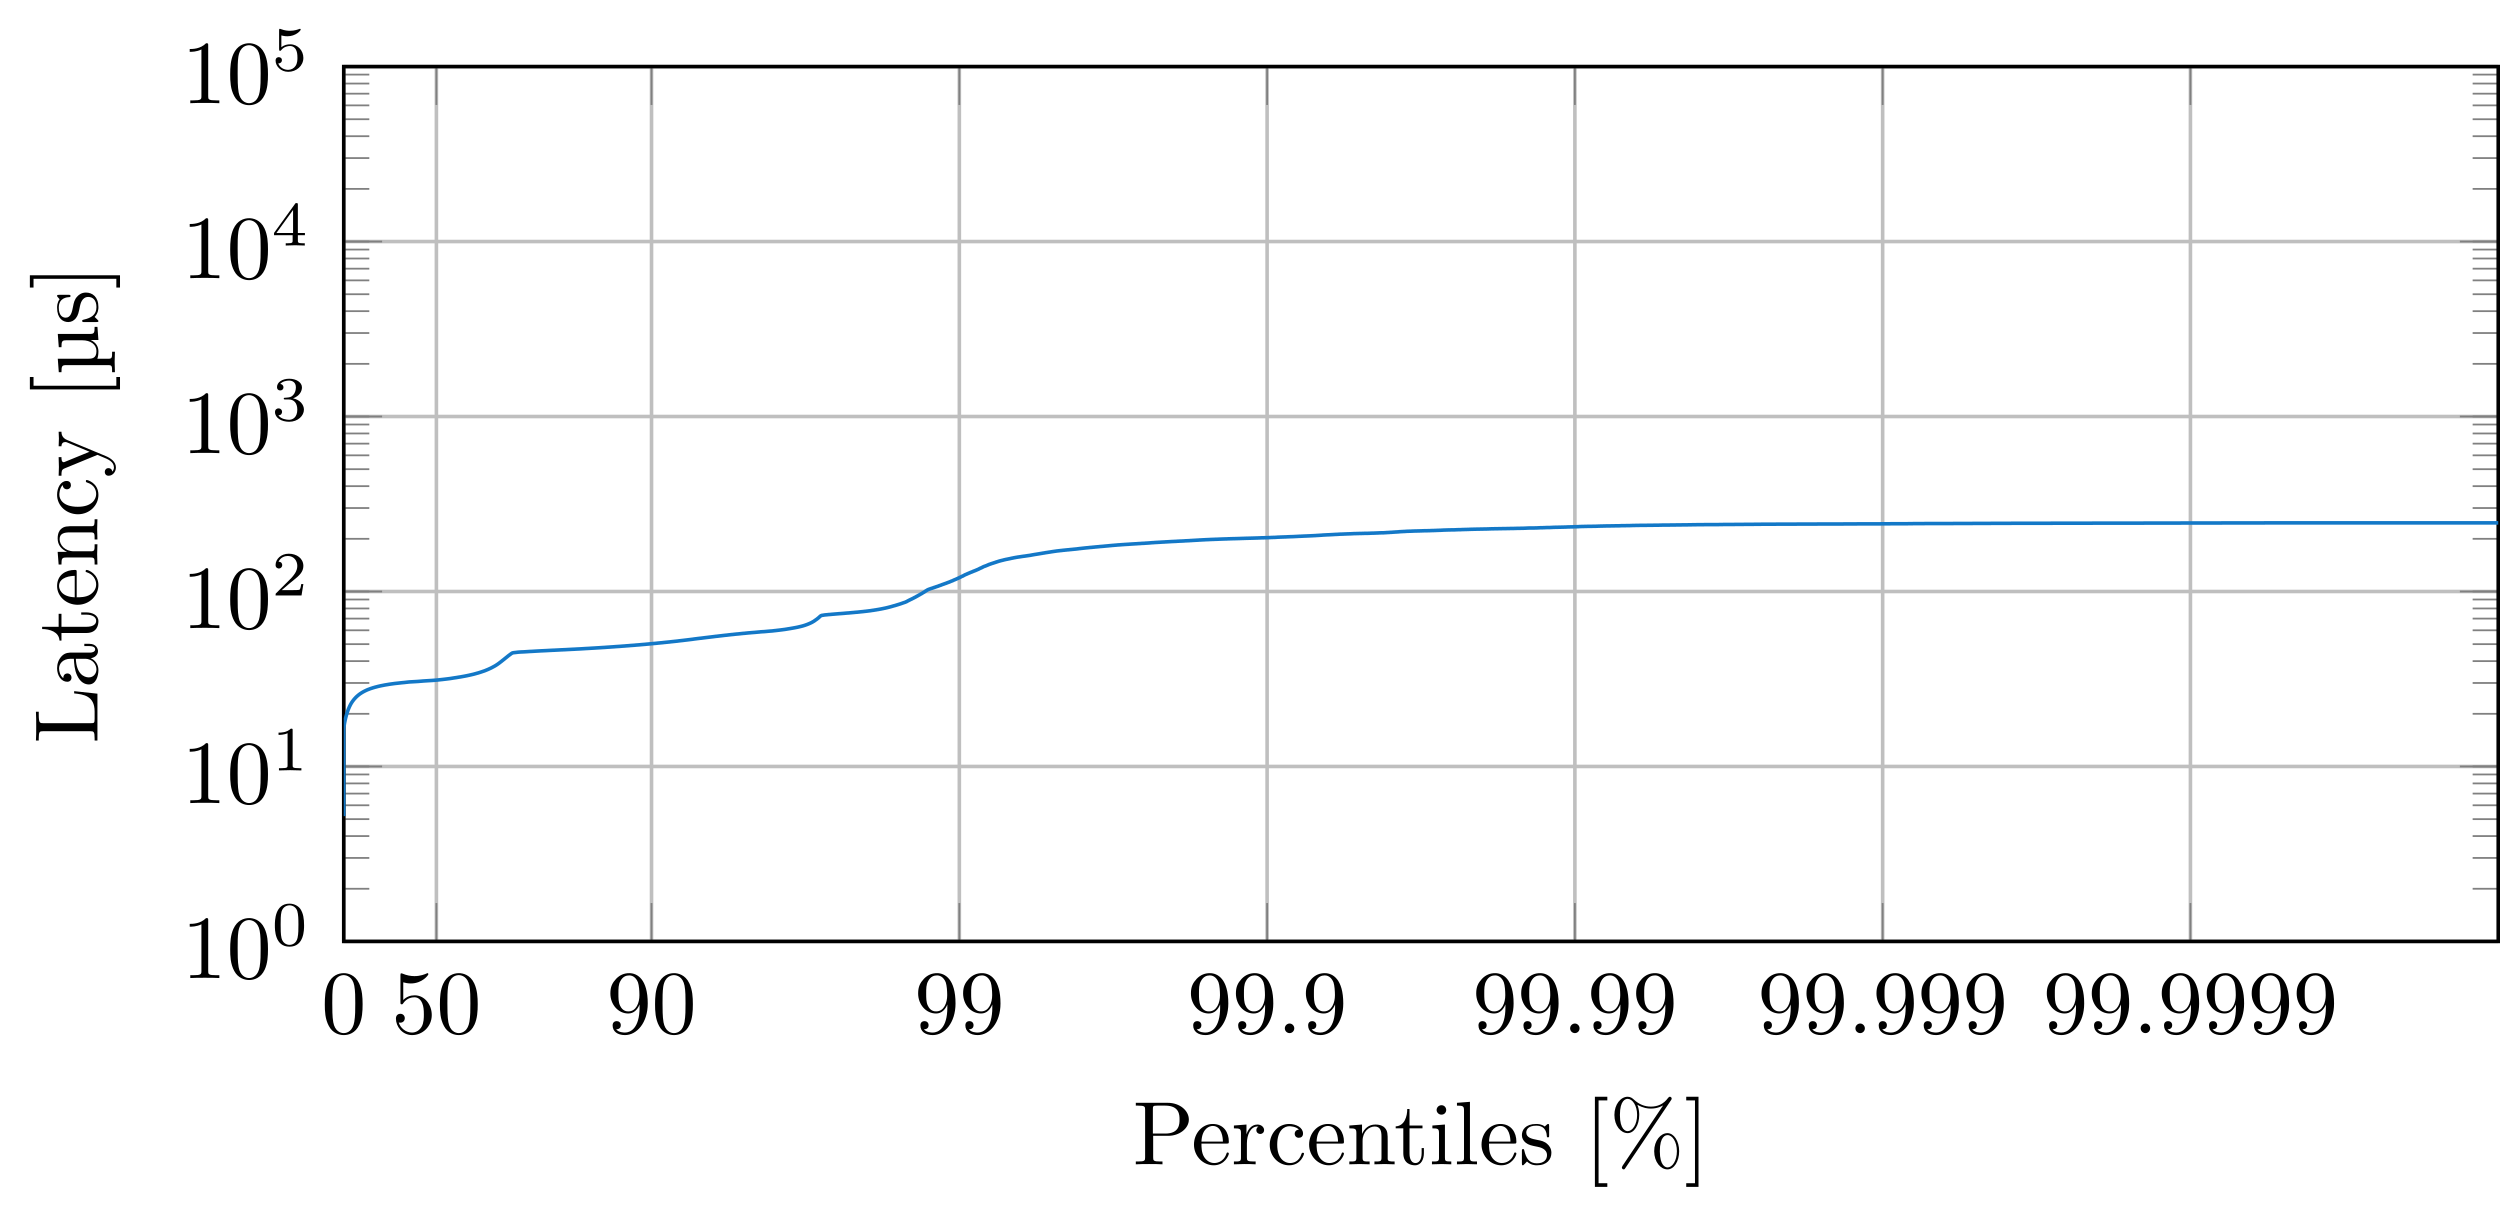 <?xml version="1.0" encoding="UTF-8"?>
<svg xmlns="http://www.w3.org/2000/svg" xmlns:xlink="http://www.w3.org/1999/xlink" width="276.906pt" height="134.773pt" viewBox="0 0 276.906 134.773" version="1.1">
<defs>
<g>
<symbol overflow="visible" id="glyph0-0">
<path style="stroke:none;" d=""/>
</symbol>
<symbol overflow="visible" id="glyph0-1">
<path style="stroke:none;" d="M 4.578 -3.188 C 4.578 -3.984 4.531 -4.781 4.188 -5.516 C 3.734 -6.484 2.906 -6.641 2.5 -6.641 C 1.891 -6.641 1.172 -6.375 0.75 -5.453 C 0.438 -4.766 0.391 -3.984 0.391 -3.188 C 0.391 -2.438 0.422 -1.547 0.844 -0.781 C 1.266 0.016 2 0.219 2.484 0.219 C 3.016 0.219 3.781 0.016 4.219 -0.938 C 4.531 -1.625 4.578 -2.406 4.578 -3.188 Z M 3.766 -3.312 C 3.766 -2.562 3.766 -1.891 3.656 -1.25 C 3.5 -0.297 2.938 0 2.484 0 C 2.094 0 1.5 -0.25 1.328 -1.203 C 1.219 -1.797 1.219 -2.719 1.219 -3.312 C 1.219 -3.953 1.219 -4.609 1.297 -5.141 C 1.484 -6.328 2.234 -6.422 2.484 -6.422 C 2.812 -6.422 3.469 -6.234 3.656 -5.25 C 3.766 -4.688 3.766 -3.938 3.766 -3.312 Z M 3.766 -3.312 "/>
</symbol>
<symbol overflow="visible" id="glyph0-2">
<path style="stroke:none;" d="M 4.469 -2 C 4.469 -3.188 3.656 -4.188 2.578 -4.188 C 2.109 -4.188 1.672 -4.031 1.312 -3.672 L 1.312 -5.625 C 1.516 -5.562 1.844 -5.5 2.156 -5.5 C 3.391 -5.5 4.094 -6.406 4.094 -6.531 C 4.094 -6.594 4.062 -6.641 3.984 -6.641 C 3.984 -6.641 3.953 -6.641 3.906 -6.609 C 3.703 -6.516 3.219 -6.312 2.547 -6.312 C 2.156 -6.312 1.688 -6.391 1.219 -6.594 C 1.141 -6.625 1.109 -6.625 1.109 -6.625 C 1 -6.625 1 -6.547 1 -6.391 L 1 -3.438 C 1 -3.266 1 -3.188 1.141 -3.188 C 1.219 -3.188 1.234 -3.203 1.281 -3.266 C 1.391 -3.422 1.75 -3.969 2.562 -3.969 C 3.078 -3.969 3.328 -3.516 3.406 -3.328 C 3.562 -2.953 3.594 -2.578 3.594 -2.078 C 3.594 -1.719 3.594 -1.125 3.344 -0.703 C 3.109 -0.312 2.734 -0.062 2.281 -0.062 C 1.562 -0.062 0.984 -0.594 0.812 -1.172 C 0.844 -1.172 0.875 -1.156 0.984 -1.156 C 1.312 -1.156 1.484 -1.406 1.484 -1.641 C 1.484 -1.891 1.312 -2.141 0.984 -2.141 C 0.844 -2.141 0.5 -2.062 0.5 -1.609 C 0.5 -0.75 1.188 0.219 2.297 0.219 C 3.453 0.219 4.469 -0.734 4.469 -2 Z M 4.469 -2 "/>
</symbol>
<symbol overflow="visible" id="glyph0-3">
<path style="stroke:none;" d="M 4.562 -3.281 C 4.562 -5.969 3.406 -6.641 2.516 -6.641 C 1.969 -6.641 1.484 -6.453 1.062 -6.016 C 0.641 -5.562 0.422 -5.141 0.422 -4.391 C 0.422 -3.156 1.297 -2.172 2.406 -2.172 C 3.016 -2.172 3.422 -2.594 3.656 -3.172 L 3.656 -2.844 C 3.656 -0.516 2.625 -0.062 2.047 -0.062 C 1.875 -0.062 1.328 -0.078 1.062 -0.422 C 1.5 -0.422 1.578 -0.703 1.578 -0.875 C 1.578 -1.188 1.344 -1.328 1.125 -1.328 C 0.969 -1.328 0.672 -1.25 0.672 -0.859 C 0.672 -0.188 1.203 0.219 2.047 0.219 C 3.344 0.219 4.562 -1.141 4.562 -3.281 Z M 3.641 -4.203 C 3.641 -3.375 3.297 -2.406 2.422 -2.406 C 2.266 -2.406 1.797 -2.406 1.5 -3.031 C 1.312 -3.406 1.312 -3.891 1.312 -4.391 C 1.312 -4.922 1.312 -5.391 1.531 -5.766 C 1.797 -6.266 2.172 -6.391 2.516 -6.391 C 2.984 -6.391 3.312 -6.047 3.484 -5.609 C 3.594 -5.281 3.641 -4.656 3.641 -4.203 Z M 3.641 -4.203 "/>
</symbol>
<symbol overflow="visible" id="glyph0-4">
<path style="stroke:none;" d="M 1.906 -0.531 C 1.906 -0.812 1.672 -1.062 1.391 -1.062 C 1.094 -1.062 0.859 -0.812 0.859 -0.531 C 0.859 -0.234 1.094 0 1.391 0 C 1.672 0 1.906 -0.234 1.906 -0.531 Z M 1.906 -0.531 "/>
</symbol>
<symbol overflow="visible" id="glyph0-5">
<path style="stroke:none;" d="M 6.219 -4.953 C 6.219 -5.938 5.234 -6.812 3.875 -6.812 L 0.344 -6.812 L 0.344 -6.5 L 0.594 -6.5 C 1.359 -6.5 1.375 -6.391 1.375 -6.031 L 1.375 -0.781 C 1.375 -0.422 1.359 -0.312 0.594 -0.312 L 0.344 -0.312 L 0.344 0 C 0.703 -0.031 1.438 -0.031 1.812 -0.031 C 2.188 -0.031 2.938 -0.031 3.297 0 L 3.297 -0.312 L 3.047 -0.312 C 2.281 -0.312 2.266 -0.422 2.266 -0.781 L 2.266 -3.156 L 3.953 -3.156 C 5.141 -3.156 6.219 -3.953 6.219 -4.953 Z M 5.188 -4.953 C 5.188 -4.484 5.188 -3.406 3.609 -3.406 L 2.234 -3.406 L 2.234 -6.094 C 2.234 -6.438 2.25 -6.5 2.719 -6.5 L 3.609 -6.5 C 5.188 -6.5 5.188 -5.438 5.188 -4.953 Z M 5.188 -4.953 "/>
</symbol>
<symbol overflow="visible" id="glyph0-6">
<path style="stroke:none;" d="M 4.141 -1.188 C 4.141 -1.281 4.062 -1.312 4 -1.312 C 3.922 -1.312 3.891 -1.25 3.875 -1.172 C 3.531 -0.141 2.625 -0.141 2.531 -0.141 C 2.031 -0.141 1.641 -0.438 1.406 -0.812 C 1.109 -1.281 1.109 -1.938 1.109 -2.297 L 3.891 -2.297 C 4.109 -2.297 4.141 -2.297 4.141 -2.516 C 4.141 -3.5 3.594 -4.469 2.359 -4.469 C 1.203 -4.469 0.281 -3.438 0.281 -2.188 C 0.281 -0.859 1.328 0.109 2.469 0.109 C 3.688 0.109 4.141 -1 4.141 -1.188 Z M 3.484 -2.516 L 1.109 -2.516 C 1.172 -4 2.016 -4.25 2.359 -4.25 C 3.375 -4.25 3.484 -2.906 3.484 -2.516 Z M 3.484 -2.516 "/>
</symbol>
<symbol overflow="visible" id="glyph0-7">
<path style="stroke:none;" d="M 3.625 -3.797 C 3.625 -4.109 3.312 -4.406 2.891 -4.406 C 2.156 -4.406 1.797 -3.734 1.672 -3.312 L 1.672 -4.406 L 0.281 -4.297 L 0.281 -3.984 C 0.984 -3.984 1.062 -3.922 1.062 -3.422 L 1.062 -0.75 C 1.062 -0.312 0.953 -0.312 0.281 -0.312 L 0.281 0 L 1.422 -0.031 C 1.812 -0.031 2.281 -0.031 2.688 0 L 2.688 -0.312 L 2.469 -0.312 C 1.734 -0.312 1.719 -0.422 1.719 -0.781 L 1.719 -2.312 C 1.719 -3.297 2.141 -4.188 2.891 -4.188 C 2.953 -4.188 2.984 -4.188 3 -4.172 C 2.969 -4.172 2.766 -4.047 2.766 -3.781 C 2.766 -3.516 2.984 -3.359 3.203 -3.359 C 3.375 -3.359 3.625 -3.484 3.625 -3.797 Z M 3.625 -3.797 "/>
</symbol>
<symbol overflow="visible" id="glyph0-8">
<path style="stroke:none;" d="M 4.141 -1.188 C 4.141 -1.281 4.031 -1.281 4 -1.281 C 3.922 -1.281 3.891 -1.25 3.875 -1.188 C 3.594 -0.266 2.938 -0.141 2.578 -0.141 C 2.047 -0.141 1.172 -0.562 1.172 -2.172 C 1.172 -3.797 1.984 -4.219 2.516 -4.219 C 2.609 -4.219 3.234 -4.203 3.578 -3.844 C 3.172 -3.812 3.109 -3.516 3.109 -3.391 C 3.109 -3.125 3.297 -2.938 3.562 -2.938 C 3.828 -2.938 4.031 -3.094 4.031 -3.406 C 4.031 -4.078 3.266 -4.469 2.5 -4.469 C 1.25 -4.469 0.344 -3.391 0.344 -2.156 C 0.344 -0.875 1.328 0.109 2.484 0.109 C 3.812 0.109 4.141 -1.094 4.141 -1.188 Z M 4.141 -1.188 "/>
</symbol>
<symbol overflow="visible" id="glyph0-9">
<path style="stroke:none;" d="M 5.328 0 L 5.328 -0.312 C 4.812 -0.312 4.562 -0.312 4.562 -0.609 L 4.562 -2.516 C 4.562 -3.375 4.562 -3.672 4.25 -4.031 C 4.109 -4.203 3.781 -4.406 3.203 -4.406 C 2.469 -4.406 2 -3.984 1.719 -3.359 L 1.719 -4.406 L 0.312 -4.297 L 0.312 -3.984 C 1.016 -3.984 1.094 -3.922 1.094 -3.422 L 1.094 -0.75 C 1.094 -0.312 0.984 -0.312 0.312 -0.312 L 0.312 0 L 1.453 -0.031 L 2.562 0 L 2.562 -0.312 C 1.891 -0.312 1.781 -0.312 1.781 -0.75 L 1.781 -2.594 C 1.781 -3.625 2.5 -4.188 3.125 -4.188 C 3.766 -4.188 3.875 -3.656 3.875 -3.078 L 3.875 -0.75 C 3.875 -0.312 3.766 -0.312 3.094 -0.312 L 3.094 0 L 4.219 -0.031 Z M 5.328 0 "/>
</symbol>
<symbol overflow="visible" id="glyph0-10">
<path style="stroke:none;" d="M 3.312 -1.234 L 3.312 -1.797 L 3.062 -1.797 L 3.062 -1.25 C 3.062 -0.516 2.766 -0.141 2.391 -0.141 C 1.719 -0.141 1.719 -1.047 1.719 -1.219 L 1.719 -3.984 L 3.156 -3.984 L 3.156 -4.297 L 1.719 -4.297 L 1.719 -6.125 L 1.469 -6.125 C 1.469 -5.312 1.172 -4.25 0.188 -4.203 L 0.188 -3.984 L 1.031 -3.984 L 1.031 -1.234 C 1.031 -0.016 1.969 0.109 2.328 0.109 C 3.031 0.109 3.312 -0.594 3.312 -1.234 Z M 3.312 -1.234 "/>
</symbol>
<symbol overflow="visible" id="glyph0-11">
<path style="stroke:none;" d="M 2.469 0 L 2.469 -0.312 C 1.797 -0.312 1.766 -0.359 1.766 -0.75 L 1.766 -4.406 L 0.375 -4.297 L 0.375 -3.984 C 1.016 -3.984 1.109 -3.922 1.109 -3.438 L 1.109 -0.75 C 1.109 -0.312 1 -0.312 0.328 -0.312 L 0.328 0 L 1.422 -0.031 C 1.781 -0.031 2.125 -0.016 2.469 0 Z M 1.906 -6.016 C 1.906 -6.297 1.688 -6.547 1.391 -6.547 C 1.047 -6.547 0.844 -6.266 0.844 -6.016 C 0.844 -5.75 1.078 -5.5 1.375 -5.5 C 1.719 -5.5 1.906 -5.766 1.906 -6.016 Z M 1.906 -6.016 "/>
</symbol>
<symbol overflow="visible" id="glyph0-12">
<path style="stroke:none;" d="M 2.547 0 L 2.547 -0.312 C 1.875 -0.312 1.766 -0.312 1.766 -0.75 L 1.766 -6.922 L 0.328 -6.812 L 0.328 -6.5 C 1.031 -6.5 1.109 -6.438 1.109 -5.938 L 1.109 -0.75 C 1.109 -0.312 1 -0.312 0.328 -0.312 L 0.328 0 L 1.438 -0.031 Z M 2.547 0 "/>
</symbol>
<symbol overflow="visible" id="glyph0-13">
<path style="stroke:none;" d="M 3.594 -1.281 C 3.594 -1.797 3.297 -2.109 3.172 -2.219 C 2.844 -2.547 2.453 -2.625 2.031 -2.703 C 1.469 -2.812 0.812 -2.938 0.812 -3.516 C 0.812 -3.875 1.062 -4.281 1.922 -4.281 C 3.016 -4.281 3.078 -3.375 3.094 -3.078 C 3.094 -2.984 3.203 -2.984 3.203 -2.984 C 3.344 -2.984 3.344 -3.031 3.344 -3.219 L 3.344 -4.234 C 3.344 -4.391 3.344 -4.469 3.234 -4.469 C 3.188 -4.469 3.156 -4.469 3.031 -4.344 C 3 -4.312 2.906 -4.219 2.859 -4.188 C 2.484 -4.469 2.078 -4.469 1.922 -4.469 C 0.703 -4.469 0.328 -3.797 0.328 -3.234 C 0.328 -2.891 0.484 -2.609 0.75 -2.391 C 1.078 -2.141 1.359 -2.078 2.078 -1.938 C 2.297 -1.891 3.109 -1.734 3.109 -1.016 C 3.109 -0.516 2.766 -0.109 1.984 -0.109 C 1.141 -0.109 0.781 -0.672 0.594 -1.531 C 0.562 -1.656 0.562 -1.688 0.453 -1.688 C 0.328 -1.688 0.328 -1.625 0.328 -1.453 L 0.328 -0.125 C 0.328 0.047 0.328 0.109 0.438 0.109 C 0.484 0.109 0.5 0.094 0.688 -0.094 C 0.703 -0.109 0.703 -0.125 0.891 -0.312 C 1.328 0.094 1.781 0.109 1.984 0.109 C 3.125 0.109 3.594 -0.562 3.594 -1.281 Z M 3.594 -1.281 "/>
</symbol>
<symbol overflow="visible" id="glyph0-14">
<path style="stroke:none;" d="M 2.547 2.5 L 2.547 2.094 L 1.578 2.094 L 1.578 -7.078 L 2.547 -7.078 L 2.547 -7.484 L 1.172 -7.484 L 1.172 2.5 Z M 2.547 2.5 "/>
</symbol>
<symbol overflow="visible" id="glyph0-15">
<path style="stroke:none;" d="M 6.906 -7.281 C 6.906 -7.391 6.812 -7.484 6.703 -7.484 C 6.609 -7.484 6.562 -7.406 6.5 -7.344 C 6 -6.656 5.328 -6.391 4.609 -6.391 C 3.906 -6.391 3.297 -6.641 2.734 -7.156 C 2.547 -7.328 2.344 -7.484 2.031 -7.484 C 1.266 -7.484 0.562 -6.641 0.562 -5.469 C 0.562 -4.266 1.281 -3.453 2.031 -3.453 C 2.75 -3.453 3.312 -4.344 3.312 -5.469 C 3.312 -5.609 3.312 -6.078 3.109 -6.594 C 3.766 -6.219 4.25 -6.172 4.609 -6.172 C 5.375 -6.172 5.875 -6.484 5.938 -6.516 L 5.953 -6.516 L 1.469 0.156 C 1.391 0.297 1.391 0.359 1.391 0.359 C 1.391 0.469 1.484 0.562 1.578 0.562 C 1.688 0.562 1.703 0.516 1.781 0.406 L 6.828 -7.094 C 6.891 -7.188 6.906 -7.219 6.906 -7.281 Z M 7.734 -1.453 C 7.734 -2.594 7.141 -3.453 6.438 -3.453 C 5.688 -3.453 4.969 -2.625 4.969 -1.453 C 4.969 -0.25 5.688 0.562 6.438 0.562 C 7.172 0.562 7.734 -0.328 7.734 -1.453 Z M 3.078 -5.469 C 3.078 -4.391 2.547 -3.672 2.031 -3.672 C 1.828 -3.672 1.172 -3.812 1.172 -5.469 C 1.172 -7.125 1.828 -7.25 2.031 -7.25 C 2.562 -7.25 3.078 -6.516 3.078 -5.469 Z M 7.484 -1.453 C 7.484 -0.375 6.969 0.344 6.453 0.344 C 6.25 0.344 5.594 0.203 5.594 -1.453 C 5.594 -3.109 6.234 -3.234 6.453 -3.234 C 6.984 -3.234 7.484 -2.5 7.484 -1.453 Z M 7.484 -1.453 "/>
</symbol>
<symbol overflow="visible" id="glyph0-16">
<path style="stroke:none;" d="M 1.578 2.5 L 1.578 -7.484 L 0.219 -7.484 L 0.219 -7.078 L 1.188 -7.078 L 1.188 2.094 L 0.219 2.094 L 0.219 2.5 Z M 1.578 2.5 "/>
</symbol>
<symbol overflow="visible" id="glyph1-0">
<path style="stroke:none;" d=""/>
</symbol>
<symbol overflow="visible" id="glyph1-1">
<path style="stroke:none;" d="M 2.938 -6.375 C 2.938 -6.625 2.938 -6.641 2.703 -6.641 C 2.078 -6 1.203 -6 0.891 -6 L 0.891 -5.688 C 1.094 -5.688 1.672 -5.688 2.188 -5.953 L 2.188 -0.781 C 2.188 -0.422 2.156 -0.312 1.266 -0.312 L 0.953 -0.312 L 0.953 0 C 1.297 -0.031 2.156 -0.031 2.562 -0.031 C 2.953 -0.031 3.828 -0.031 4.172 0 L 4.172 -0.312 L 3.859 -0.312 C 2.953 -0.312 2.938 -0.422 2.938 -0.781 Z M 2.938 -6.375 "/>
</symbol>
<symbol overflow="visible" id="glyph1-2">
<path style="stroke:none;" d="M 4.578 -3.188 C 4.578 -3.984 4.531 -4.781 4.188 -5.516 C 3.734 -6.484 2.906 -6.641 2.5 -6.641 C 1.891 -6.641 1.172 -6.375 0.75 -5.453 C 0.438 -4.766 0.391 -3.984 0.391 -3.188 C 0.391 -2.438 0.422 -1.547 0.844 -0.781 C 1.266 0.016 2 0.219 2.484 0.219 C 3.016 0.219 3.781 0.016 4.219 -0.938 C 4.531 -1.625 4.578 -2.406 4.578 -3.188 Z M 2.484 0 C 2.094 0 1.5 -0.25 1.328 -1.203 C 1.219 -1.797 1.219 -2.719 1.219 -3.312 C 1.219 -3.953 1.219 -4.609 1.297 -5.141 C 1.484 -6.328 2.234 -6.422 2.484 -6.422 C 2.812 -6.422 3.469 -6.234 3.656 -5.25 C 3.766 -4.688 3.766 -3.938 3.766 -3.312 C 3.766 -2.562 3.766 -1.891 3.656 -1.25 C 3.5 -0.297 2.938 0 2.484 0 Z M 2.484 0 "/>
</symbol>
<symbol overflow="visible" id="glyph2-0">
<path style="stroke:none;" d=""/>
</symbol>
<symbol overflow="visible" id="glyph2-1">
<path style="stroke:none;" d="M 3.594 -2.219 C 3.594 -2.984 3.5 -3.547 3.188 -4.031 C 2.969 -4.344 2.531 -4.625 1.984 -4.625 C 0.359 -4.625 0.359 -2.719 0.359 -2.219 C 0.359 -1.719 0.359 0.141 1.984 0.141 C 3.594 0.141 3.594 -1.719 3.594 -2.219 Z M 1.984 -0.062 C 1.656 -0.062 1.234 -0.25 1.094 -0.812 C 1 -1.219 1 -1.797 1 -2.312 C 1 -2.828 1 -3.359 1.094 -3.734 C 1.25 -4.281 1.688 -4.438 1.984 -4.438 C 2.359 -4.438 2.719 -4.203 2.844 -3.797 C 2.953 -3.422 2.969 -2.922 2.969 -2.312 C 2.969 -1.797 2.969 -1.281 2.875 -0.844 C 2.734 -0.203 2.266 -0.062 1.984 -0.062 Z M 1.984 -0.062 "/>
</symbol>
<symbol overflow="visible" id="glyph2-2">
<path style="stroke:none;" d="M 2.328 -4.438 C 2.328 -4.625 2.328 -4.625 2.125 -4.625 C 1.672 -4.188 1.047 -4.188 0.766 -4.188 L 0.766 -3.938 C 0.922 -3.938 1.391 -3.938 1.766 -4.125 L 1.766 -0.578 C 1.766 -0.344 1.766 -0.25 1.078 -0.25 L 0.812 -0.25 L 0.812 0 C 0.938 0 1.797 -0.031 2.047 -0.031 C 2.266 -0.031 3.141 0 3.297 0 L 3.297 -0.25 L 3.031 -0.25 C 2.328 -0.25 2.328 -0.344 2.328 -0.578 Z M 2.328 -4.438 "/>
</symbol>
<symbol overflow="visible" id="glyph2-3">
<path style="stroke:none;" d="M 3.516 -1.266 L 3.281 -1.266 C 3.266 -1.109 3.188 -0.703 3.094 -0.641 C 3.047 -0.594 2.516 -0.594 2.406 -0.594 L 1.125 -0.594 C 1.859 -1.234 2.109 -1.438 2.516 -1.766 C 3.031 -2.172 3.516 -2.609 3.516 -3.266 C 3.516 -4.109 2.781 -4.625 1.891 -4.625 C 1.031 -4.625 0.438 -4.016 0.438 -3.375 C 0.438 -3.031 0.734 -2.984 0.812 -2.984 C 0.969 -2.984 1.172 -3.109 1.172 -3.359 C 1.172 -3.484 1.125 -3.734 0.766 -3.734 C 0.984 -4.219 1.453 -4.375 1.781 -4.375 C 2.484 -4.375 2.844 -3.828 2.844 -3.266 C 2.844 -2.656 2.406 -2.188 2.188 -1.938 L 0.516 -0.266 C 0.438 -0.203 0.438 -0.188 0.438 0 L 3.312 0 Z M 3.516 -1.266 "/>
</symbol>
<symbol overflow="visible" id="glyph2-4">
<path style="stroke:none;" d="M 1.906 -2.328 C 2.453 -2.328 2.844 -1.953 2.844 -1.203 C 2.844 -0.344 2.328 -0.078 1.938 -0.078 C 1.656 -0.078 1.031 -0.156 0.75 -0.578 C 1.078 -0.578 1.156 -0.812 1.156 -0.969 C 1.156 -1.188 0.984 -1.344 0.766 -1.344 C 0.578 -1.344 0.375 -1.219 0.375 -0.938 C 0.375 -0.281 1.094 0.141 1.938 0.141 C 2.906 0.141 3.578 -0.516 3.578 -1.203 C 3.578 -1.75 3.141 -2.297 2.375 -2.453 C 3.094 -2.719 3.359 -3.234 3.359 -3.672 C 3.359 -4.219 2.734 -4.625 1.953 -4.625 C 1.188 -4.625 0.594 -4.25 0.594 -3.688 C 0.594 -3.453 0.75 -3.328 0.953 -3.328 C 1.172 -3.328 1.312 -3.484 1.312 -3.672 C 1.312 -3.875 1.172 -4.031 0.953 -4.047 C 1.203 -4.344 1.672 -4.422 1.938 -4.422 C 2.25 -4.422 2.688 -4.266 2.688 -3.672 C 2.688 -3.375 2.594 -3.047 2.406 -2.844 C 2.188 -2.578 1.984 -2.562 1.641 -2.531 C 1.469 -2.516 1.453 -2.516 1.422 -2.516 C 1.406 -2.516 1.344 -2.5 1.344 -2.422 C 1.344 -2.328 1.406 -2.328 1.531 -2.328 Z M 1.906 -2.328 "/>
</symbol>
<symbol overflow="visible" id="glyph2-5">
<path style="stroke:none;" d="M 3.688 -1.141 L 3.688 -1.391 L 2.906 -1.391 L 2.906 -4.5 C 2.906 -4.641 2.906 -4.703 2.766 -4.703 C 2.672 -4.703 2.641 -4.703 2.578 -4.594 L 0.266 -1.391 L 0.266 -1.141 L 2.328 -1.141 L 2.328 -0.578 C 2.328 -0.328 2.328 -0.25 1.75 -0.25 L 1.562 -0.25 L 1.562 0 C 1.922 -0.016 2.359 -0.031 2.609 -0.031 C 2.875 -0.031 3.312 -0.016 3.672 0 L 3.672 -0.25 L 3.484 -0.25 C 2.906 -0.25 2.906 -0.328 2.906 -0.578 L 2.906 -1.141 Z M 2.375 -3.938 L 2.375 -1.391 L 0.531 -1.391 Z M 2.375 -3.938 "/>
</symbol>
<symbol overflow="visible" id="glyph2-6">
<path style="stroke:none;" d="M 1.078 -3.891 C 1.438 -3.797 1.641 -3.797 1.75 -3.797 C 2.672 -3.797 3.219 -4.422 3.219 -4.531 C 3.219 -4.609 3.172 -4.625 3.141 -4.625 C 3.125 -4.625 3.109 -4.625 3.078 -4.609 C 2.906 -4.547 2.547 -4.406 2.031 -4.406 C 1.828 -4.406 1.469 -4.422 1.016 -4.594 C 0.938 -4.625 0.922 -4.625 0.922 -4.625 C 0.828 -4.625 0.828 -4.547 0.828 -4.438 L 0.828 -2.391 C 0.828 -2.266 0.828 -2.188 0.938 -2.188 C 1 -2.188 1.016 -2.188 1.078 -2.281 C 1.375 -2.656 1.812 -2.719 2.047 -2.719 C 2.469 -2.719 2.656 -2.391 2.688 -2.328 C 2.812 -2.094 2.859 -1.828 2.859 -1.422 C 2.859 -1.219 2.859 -0.812 2.641 -0.5 C 2.469 -0.25 2.172 -0.078 1.828 -0.078 C 1.375 -0.078 0.906 -0.328 0.734 -0.797 C 1 -0.781 1.141 -0.953 1.141 -1.141 C 1.141 -1.438 0.875 -1.484 0.781 -1.484 C 0.781 -1.484 0.438 -1.484 0.438 -1.109 C 0.438 -0.484 1.016 0.141 1.844 0.141 C 2.734 0.141 3.516 -0.516 3.516 -1.406 C 3.516 -2.188 2.922 -2.906 2.062 -2.906 C 1.75 -2.906 1.391 -2.844 1.078 -2.578 Z M 1.078 -3.891 "/>
</symbol>
<symbol overflow="visible" id="glyph3-0">
<path style="stroke:none;" d=""/>
</symbol>
<symbol overflow="visible" id="glyph3-1">
<path style="stroke:none;" d="M -2.578 -5.797 L -2.578 -5.547 C -1.562 -5.438 -0.312 -5.297 -0.312 -3.547 L -0.312 -2.734 C -0.312 -2.266 -0.375 -2.25 -0.703 -2.25 L -6.016 -2.25 C -6.359 -2.25 -6.5 -2.25 -6.5 -3.188 L -6.5 -3.516 L -6.812 -3.516 C -6.781 -3.156 -6.781 -2.25 -6.781 -1.844 C -6.781 -1.453 -6.781 -0.672 -6.812 -0.328 L -6.5 -0.328 L -6.5 -0.562 C -6.5 -1.328 -6.391 -1.359 -6.031 -1.359 L -0.781 -1.359 C -0.422 -1.359 -0.312 -1.328 -0.312 -0.562 L -0.312 -0.328 L 0 -0.328 L 0 -5.516 Z M -2.578 -5.797 "/>
</symbol>
<symbol overflow="visible" id="glyph3-2">
<path style="stroke:none;" d="M -0.891 -4.812 L -1.453 -4.812 L -1.453 -4.562 L -0.891 -4.562 C -0.312 -4.562 -0.25 -4.312 -0.25 -4.203 C -0.25 -3.875 -0.703 -3.844 -0.75 -3.844 L -2.734 -3.844 C -3.156 -3.844 -3.547 -3.844 -3.922 -3.484 C -4.312 -3.094 -4.469 -2.594 -4.469 -2.109 C -4.469 -1.297 -4 -0.609 -3.344 -0.609 C -3.047 -0.609 -2.875 -0.812 -2.875 -1.062 C -2.875 -1.344 -3.078 -1.531 -3.328 -1.531 C -3.453 -1.531 -3.781 -1.469 -3.781 -1.016 C -4.141 -1.281 -4.25 -1.781 -4.25 -2.094 C -4.25 -2.578 -3.859 -3.156 -2.969 -3.156 L -2.609 -3.156 C -2.578 -2.641 -2.547 -1.938 -2.25 -1.312 C -1.906 -0.562 -1.391 -0.312 -0.953 -0.312 C -0.141 -0.312 0.109 -1.281 0.109 -1.906 C 0.109 -2.578 -0.297 -3.031 -0.75 -3.219 C -0.359 -3.266 0.062 -3.531 0.062 -4 C 0.062 -4.203 -0.078 -4.812 -0.891 -4.812 Z M -1.391 -3.156 C -0.453 -3.156 -0.109 -2.438 -0.109 -1.984 C -0.109 -1.5 -0.453 -1.094 -0.953 -1.094 C -1.5 -1.094 -2.328 -1.5 -2.391 -3.156 Z M -1.391 -3.156 "/>
</symbol>
<symbol overflow="visible" id="glyph3-3">
<path style="stroke:none;" d="M -1.234 -3.312 L -1.797 -3.312 L -1.797 -3.062 L -1.25 -3.062 C -0.516 -3.062 -0.141 -2.766 -0.141 -2.391 C -0.141 -1.719 -1.047 -1.719 -1.219 -1.719 L -3.984 -1.719 L -3.984 -3.156 L -4.297 -3.156 L -4.297 -1.719 L -6.125 -1.719 L -6.125 -1.469 C -5.312 -1.469 -4.25 -1.172 -4.203 -0.188 L -3.984 -0.188 L -3.984 -1.031 L -1.234 -1.031 C -0.016 -1.031 0.109 -1.969 0.109 -2.328 C 0.109 -3.031 -0.594 -3.312 -1.234 -3.312 Z M -1.234 -3.312 "/>
</symbol>
<symbol overflow="visible" id="glyph3-4">
<path style="stroke:none;" d="M -1.188 -4.141 C -1.281 -4.141 -1.312 -4.062 -1.312 -4 C -1.312 -3.922 -1.25 -3.891 -1.172 -3.875 C -0.141 -3.531 -0.141 -2.625 -0.141 -2.531 C -0.141 -2.031 -0.438 -1.641 -0.812 -1.406 C -1.281 -1.109 -1.938 -1.109 -2.297 -1.109 L -2.297 -3.891 C -2.297 -4.109 -2.297 -4.141 -2.516 -4.141 C -3.5 -4.141 -4.469 -3.594 -4.469 -2.359 C -4.469 -1.203 -3.438 -0.281 -2.188 -0.281 C -0.859 -0.281 0.109 -1.328 0.109 -2.469 C 0.109 -3.688 -1 -4.141 -1.188 -4.141 Z M -2.516 -3.484 L -2.516 -1.109 C -4 -1.172 -4.25 -2.016 -4.25 -2.359 C -4.25 -3.375 -2.906 -3.484 -2.516 -3.484 Z M -2.516 -3.484 "/>
</symbol>
<symbol overflow="visible" id="glyph3-5">
<path style="stroke:none;" d="M 0 -5.328 L -0.312 -5.328 C -0.312 -4.812 -0.312 -4.562 -0.609 -4.562 L -2.516 -4.562 C -3.375 -4.562 -3.672 -4.562 -4.031 -4.25 C -4.203 -4.109 -4.406 -3.781 -4.406 -3.203 C -4.406 -2.469 -3.984 -2 -3.359 -1.719 L -4.406 -1.719 L -4.297 -0.312 L -3.984 -0.312 C -3.984 -1.016 -3.922 -1.094 -3.422 -1.094 L -0.75 -1.094 C -0.312 -1.094 -0.312 -0.984 -0.312 -0.312 L 0 -0.312 L -0.031 -1.453 L 0 -2.562 L -0.312 -2.562 C -0.312 -1.891 -0.312 -1.781 -0.75 -1.781 L -2.594 -1.781 C -3.625 -1.781 -4.188 -2.5 -4.188 -3.125 C -4.188 -3.766 -3.656 -3.875 -3.078 -3.875 L -0.75 -3.875 C -0.312 -3.875 -0.312 -3.766 -0.312 -3.094 L 0 -3.094 L -0.031 -4.219 Z M 0 -5.328 "/>
</symbol>
<symbol overflow="visible" id="glyph3-6">
<path style="stroke:none;" d="M -1.188 -4.141 C -1.281 -4.141 -1.281 -4.031 -1.281 -4 C -1.281 -3.922 -1.25 -3.891 -1.188 -3.875 C -0.266 -3.594 -0.141 -2.938 -0.141 -2.578 C -0.141 -2.047 -0.562 -1.172 -2.172 -1.172 C -3.797 -1.172 -4.219 -1.984 -4.219 -2.516 C -4.219 -2.609 -4.203 -3.234 -3.844 -3.578 C -3.812 -3.172 -3.516 -3.109 -3.391 -3.109 C -3.125 -3.109 -2.938 -3.297 -2.938 -3.562 C -2.938 -3.828 -3.094 -4.031 -3.406 -4.031 C -4.078 -4.031 -4.469 -3.266 -4.469 -2.5 C -4.469 -1.25 -3.391 -0.344 -2.156 -0.344 C -0.875 -0.344 0.109 -1.328 0.109 -2.484 C 0.109 -3.812 -1.094 -4.141 -1.188 -4.141 Z M -1.188 -4.141 "/>
</symbol>
<symbol overflow="visible" id="glyph3-7">
<path style="stroke:none;" d="M -3.984 -5.062 L -4.297 -5.062 C -4.281 -4.828 -4.266 -4.547 -4.266 -4.312 L -4.297 -3.453 L -3.984 -3.453 C -3.984 -3.766 -3.812 -3.922 -3.562 -3.922 C -3.453 -3.922 -3.438 -3.906 -3.312 -3.859 L -0.875 -2.844 L -3.547 -1.75 C -3.656 -1.703 -3.688 -1.688 -3.734 -1.688 C -3.984 -1.688 -3.984 -2.047 -3.984 -2.25 L -4.297 -2.25 L -4.266 -1.156 C -4.266 -0.891 -4.281 -0.484 -4.297 -0.188 L -3.984 -0.188 C -3.984 -0.672 -3.984 -0.859 -3.641 -1 L 0 -2.5 L 0.594 -2.25 C 1.141 -2.031 1.828 -1.75 1.828 -1.109 C 1.828 -1.062 1.828 -0.828 1.641 -0.641 C 1.609 -0.953 1.391 -1.031 1.219 -1.031 C 0.969 -1.031 0.812 -0.844 0.812 -0.609 C 0.812 -0.406 0.938 -0.188 1.234 -0.188 C 1.688 -0.188 2.047 -0.609 2.047 -1.109 C 2.047 -1.734 1.469 -2.141 0.906 -2.375 L -3.344 -4.141 C -3.984 -4.391 -3.984 -4.906 -3.984 -5.062 Z M -3.984 -5.062 "/>
</symbol>
<symbol overflow="visible" id="glyph3-8">
<path style="stroke:none;" d="M 2.5 -2.547 L 2.094 -2.547 L 2.094 -1.578 L -7.078 -1.578 L -7.078 -2.547 L -7.484 -2.547 L -7.484 -1.172 L 2.5 -1.172 Z M 2.5 -2.547 "/>
</symbol>
<symbol overflow="visible" id="glyph3-9">
<path style="stroke:none;" d="M 2.5 -1.578 L -7.484 -1.578 L -7.484 -0.219 L -7.078 -0.219 L -7.078 -1.188 L 2.094 -1.188 L 2.094 -0.219 L 2.5 -0.219 Z M 2.5 -1.578 "/>
</symbol>
<symbol overflow="visible" id="glyph4-0">
<path style="stroke:none;" d=""/>
</symbol>
<symbol overflow="visible" id="glyph4-1">
<path style="stroke:none;" d="M 0 -5.328 L -0.312 -5.328 C -0.312 -4.609 -0.375 -4.547 -0.891 -4.547 L -4.391 -4.547 L -4.281 -3.078 L -3.984 -3.078 C -3.984 -3.781 -3.906 -3.844 -3.406 -3.844 L -1.672 -3.844 C -0.781 -3.844 -0.109 -3.391 -0.109 -2.656 C -0.109 -1.828 -0.594 -1.797 -1.109 -1.797 L -4.391 -1.797 L -4.281 -0.312 L -3.984 -0.312 C -3.984 -1.031 -3.906 -1.094 -3.406 -1.094 L 1.156 -1.094 C 1.625 -1.094 1.625 -1 1.625 -0.312 L 1.938 -0.312 L 1.906 -1.453 L 1.938 -2.578 L 1.625 -2.578 C 1.625 -1.891 1.625 -1.797 1.156 -1.797 L -0.016 -1.797 C 0.047 -1.938 0.109 -2.219 0.109 -2.609 C 0.109 -3.156 -0.156 -3.594 -0.75 -3.875 L 0.109 -3.875 Z M 0 -5.328 "/>
</symbol>
<symbol overflow="visible" id="glyph5-0">
<path style="stroke:none;" d=""/>
</symbol>
<symbol overflow="visible" id="glyph5-1">
<path style="stroke:none;" d="M -1.938 -2.078 C -1.891 -2.297 -1.734 -3.109 -1.016 -3.109 C -0.516 -3.109 -0.109 -2.766 -0.109 -1.984 C -0.109 -1.141 -0.672 -0.781 -1.531 -0.594 C -1.656 -0.562 -1.688 -0.562 -1.688 -0.453 C -1.688 -0.328 -1.625 -0.328 -1.453 -0.328 L -0.125 -0.328 C 0.047 -0.328 0.109 -0.328 0.109 -0.438 C 0.109 -0.484 0.094 -0.5 -0.094 -0.688 C -0.109 -0.703 -0.125 -0.703 -0.312 -0.891 C 0.094 -1.328 0.109 -1.781 0.109 -1.984 C 0.109 -3.125 -0.562 -3.594 -1.281 -3.594 C -1.797 -3.594 -2.109 -3.297 -2.219 -3.172 C -2.547 -2.844 -2.625 -2.453 -2.703 -2.031 C -2.812 -1.469 -2.938 -0.812 -3.516 -0.812 C -3.875 -0.812 -4.281 -1.062 -4.281 -1.922 C -4.281 -3.016 -3.375 -3.078 -3.078 -3.094 C -2.984 -3.094 -2.984 -3.188 -2.984 -3.203 C -2.984 -3.344 -3.031 -3.344 -3.219 -3.344 L -4.234 -3.344 C -4.391 -3.344 -4.469 -3.344 -4.469 -3.234 C -4.469 -3.188 -4.469 -3.156 -4.344 -3.031 C -4.312 -3 -4.219 -2.906 -4.188 -2.859 C -4.469 -2.484 -4.469 -2.078 -4.469 -1.922 C -4.469 -0.703 -3.797 -0.328 -3.234 -0.328 C -2.891 -0.328 -2.609 -0.484 -2.391 -0.75 C -2.141 -1.078 -2.078 -1.359 -1.938 -2.078 Z M -1.938 -2.078 "/>
</symbol>
</g>
<clipPath id="clip1">
  <path d="M 37 7 L 276.906 7 L 276.906 105 L 37 105 Z M 37 7 "/>
</clipPath>
<clipPath id="clip2">
  <path d="M 37 8 L 276.906 8 L 276.906 105 L 37 105 Z M 37 8 "/>
</clipPath>
<clipPath id="clip3">
  <path d="M 37 7 L 276.906 7 L 276.906 105 L 37 105 Z M 37 7 "/>
</clipPath>
<clipPath id="clip4">
  <path d="M 38.074 52 L 276.711 52 L 276.711 97 L 38.074 97 Z M 38.074 52 "/>
</clipPath>
</defs>
<g id="surface1">
<path style="fill:none;stroke-width:0.399;stroke-linecap:butt;stroke-linejoin:miter;stroke:rgb(75%,75%,75%);stroke-opacity:1;stroke-miterlimit:10;" d="M -0.001 0.002 L -0.001 96.9 M 10.261 0.002 L 10.261 96.9 M 34.089 0.002 L 34.089 96.9 M 68.183 0.002 L 68.183 96.9 M 102.273 0.002 L 102.273 96.9 M 136.363 0.002 L 136.363 96.9 M 170.452 0.002 L 170.452 96.9 M 204.542 0.002 L 204.542 96.9 " transform="matrix(1,0,0,-1,38.075,104.275)"/>
<g clip-path="url(#clip1)" clip-rule="nonzero">
<path style="fill:none;stroke-width:0.399;stroke-linecap:butt;stroke-linejoin:miter;stroke:rgb(75%,75%,75%);stroke-opacity:1;stroke-miterlimit:10;" d="M -0.001 0.002 L 238.636 0.002 M -0.001 19.38 L 238.636 19.38 M -0.001 38.759 L 238.636 38.759 M -0.001 58.142 L 238.636 58.142 M -0.001 77.521 L 238.636 77.521 M -0.001 96.9 L 238.636 96.9 " transform="matrix(1,0,0,-1,38.075,104.275)"/>
</g>
<path style="fill:none;stroke-width:0.199;stroke-linecap:butt;stroke-linejoin:miter;stroke:rgb(50%,50%,50%);stroke-opacity:1;stroke-miterlimit:10;" d="M -0.001 0.002 L -0.001 4.252 M 10.261 0.002 L 10.261 4.252 M 34.089 0.002 L 34.089 4.252 M 68.183 0.002 L 68.183 4.252 M 102.273 0.002 L 102.273 4.252 M 136.363 0.002 L 136.363 4.252 M 170.452 0.002 L 170.452 4.252 M 204.542 0.002 L 204.542 4.252 M -0.001 96.9 L -0.001 92.65 M 10.261 96.9 L 10.261 92.65 M 34.089 96.9 L 34.089 92.65 M 68.183 96.9 L 68.183 92.65 M 102.273 96.9 L 102.273 92.65 M 136.363 96.9 L 136.363 92.65 M 170.452 96.9 L 170.452 92.65 M 204.542 96.9 L 204.542 92.65 " transform="matrix(1,0,0,-1,38.075,104.275)"/>
<g clip-path="url(#clip2)" clip-rule="nonzero">
<path style="fill:none;stroke-width:0.199;stroke-linecap:butt;stroke-linejoin:miter;stroke:rgb(50%,50%,50%);stroke-opacity:1;stroke-miterlimit:10;" d="M -0.001 0.002 L 2.831 0.002 M -0.001 5.834 L 2.831 5.834 M -0.001 9.248 L 2.831 9.248 M -0.001 11.67 L 2.831 11.67 M -0.001 13.545 L 2.831 13.545 M -0.001 15.08 L 2.831 15.08 M -0.001 16.377 L 2.831 16.377 M -0.001 17.502 L 2.831 17.502 M -0.001 18.494 L 2.831 18.494 M -0.001 19.38 L 2.831 19.38 M -0.001 25.212 L 2.831 25.212 M -0.001 28.627 L 2.831 28.627 M -0.001 31.048 L 2.831 31.048 M -0.001 32.927 L 2.831 32.927 M -0.001 34.462 L 2.831 34.462 M -0.001 35.759 L 2.831 35.759 M -0.001 36.88 L 2.831 36.88 M -0.001 37.873 L 2.831 37.873 M -0.001 38.759 L 2.831 38.759 M -0.001 44.595 L 2.831 44.595 M -0.001 48.005 L 2.831 48.005 M -0.001 50.427 L 2.831 50.427 M -0.001 52.306 L 2.831 52.306 M -0.001 53.841 L 2.831 53.841 M -0.001 55.138 L 2.831 55.138 M -0.001 56.263 L 2.831 56.263 M -0.001 57.255 L 2.831 57.255 M -0.001 58.142 L 2.831 58.142 M -0.001 63.974 L 2.831 63.974 M -0.001 67.388 L 2.831 67.388 M -0.001 69.81 L 2.831 69.81 M -0.001 71.685 L 2.831 71.685 M -0.001 73.22 L 2.831 73.22 M -0.001 74.517 L 2.831 74.517 M -0.001 75.642 L 2.831 75.642 M -0.001 76.634 L 2.831 76.634 M -0.001 77.521 L 2.831 77.521 M -0.001 83.353 L 2.831 83.353 M -0.001 86.767 L 2.831 86.767 M -0.001 89.189 L 2.831 89.189 M -0.001 91.068 L 2.831 91.068 M -0.001 92.603 L 2.831 92.603 M -0.001 93.9 L 2.831 93.9 M -0.001 95.021 L 2.831 95.021 M -0.001 96.013 L 2.831 96.013 M 238.636 0.002 L 235.8 0.002 M 238.636 5.834 L 235.8 5.834 M 238.636 9.248 L 235.8 9.248 M 238.636 11.67 L 235.8 11.67 M 238.636 13.545 L 235.8 13.545 M 238.636 15.08 L 235.8 15.08 M 238.636 16.377 L 235.8 16.377 M 238.636 17.502 L 235.8 17.502 M 238.636 18.494 L 235.8 18.494 M 238.636 19.38 L 235.8 19.38 M 238.636 25.212 L 235.8 25.212 M 238.636 28.627 L 235.8 28.627 M 238.636 31.048 L 235.8 31.048 M 238.636 32.927 L 235.8 32.927 M 238.636 34.462 L 235.8 34.462 M 238.636 35.759 L 235.8 35.759 M 238.636 36.88 L 235.8 36.88 M 238.636 37.873 L 235.8 37.873 M 238.636 38.759 L 235.8 38.759 M 238.636 44.595 L 235.8 44.595 M 238.636 48.005 L 235.8 48.005 M 238.636 50.427 L 235.8 50.427 M 238.636 52.306 L 235.8 52.306 M 238.636 53.841 L 235.8 53.841 M 238.636 55.138 L 235.8 55.138 M 238.636 56.263 L 235.8 56.263 M 238.636 57.255 L 235.8 57.255 M 238.636 58.142 L 235.8 58.142 M 238.636 63.974 L 235.8 63.974 M 238.636 67.388 L 235.8 67.388 M 238.636 69.81 L 235.8 69.81 M 238.636 71.685 L 235.8 71.685 M 238.636 73.22 L 235.8 73.22 M 238.636 74.517 L 235.8 74.517 M 238.636 75.642 L 235.8 75.642 M 238.636 76.634 L 235.8 76.634 M 238.636 77.521 L 235.8 77.521 M 238.636 83.353 L 235.8 83.353 M 238.636 86.767 L 235.8 86.767 M 238.636 89.189 L 235.8 89.189 M 238.636 91.068 L 235.8 91.068 M 238.636 92.603 L 235.8 92.603 M 238.636 93.9 L 235.8 93.9 M 238.636 95.021 L 235.8 95.021 M 238.636 96.013 L 235.8 96.013 " transform="matrix(1,0,0,-1,38.075,104.275)"/>
</g>
<g clip-path="url(#clip3)" clip-rule="nonzero">
<path style="fill:none;stroke-width:0.199;stroke-linecap:butt;stroke-linejoin:miter;stroke:rgb(50%,50%,50%);stroke-opacity:1;stroke-miterlimit:10;" d="M -0.001 0.002 L 4.249 0.002 M -0.001 19.38 L 4.249 19.38 M -0.001 38.759 L 4.249 38.759 M -0.001 58.142 L 4.249 58.142 M -0.001 77.521 L 4.249 77.521 M -0.001 96.9 L 4.249 96.9 M 238.636 0.002 L 234.386 0.002 M 238.636 19.38 L 234.386 19.38 M 238.636 38.759 L 234.386 38.759 M 238.636 58.142 L 234.386 58.142 M 238.636 77.521 L 234.386 77.521 M 238.636 96.9 L 234.386 96.9 " transform="matrix(1,0,0,-1,38.075,104.275)"/>
<path style="fill:none;stroke-width:0.399;stroke-linecap:butt;stroke-linejoin:miter;stroke:rgb(0%,0%,0%);stroke-opacity:1;stroke-miterlimit:10;" d="M -0.001 0.002 L -0.001 96.9 L 238.636 96.9 L 238.636 0.002 Z M -0.001 0.002 " transform="matrix(1,0,0,-1,38.075,104.275)"/>
</g>
<g style="fill:rgb(0%,0%,0%);fill-opacity:1;">
  <use xlink:href="#glyph0-1" x="35.585" y="114.43"/>
</g>
<g style="fill:rgb(0%,0%,0%);fill-opacity:1;">
  <use xlink:href="#glyph0-2" x="43.354" y="114.43"/>
  <use xlink:href="#glyph0-1" x="48.335" y="114.43"/>
</g>
<g style="fill:rgb(0%,0%,0%);fill-opacity:1;">
  <use xlink:href="#glyph0-3" x="67.184" y="114.43"/>
  <use xlink:href="#glyph0-1" x="72.165" y="114.43"/>
</g>
<g style="fill:rgb(0%,0%,0%);fill-opacity:1;">
  <use xlink:href="#glyph0-3" x="101.274" y="114.43"/>
  <use xlink:href="#glyph0-3" x="106.255" y="114.43"/>
</g>
<g style="fill:rgb(0%,0%,0%);fill-opacity:1;">
  <use xlink:href="#glyph0-3" x="131.489" y="114.43"/>
  <use xlink:href="#glyph0-3" x="136.47" y="114.43"/>
  <use xlink:href="#glyph0-4" x="141.452" y="114.43"/>
  <use xlink:href="#glyph0-3" x="144.221" y="114.43"/>
</g>
<g style="fill:rgb(0%,0%,0%);fill-opacity:1;">
  <use xlink:href="#glyph0-3" x="163.088" y="114.43"/>
  <use xlink:href="#glyph0-3" x="168.069" y="114.43"/>
  <use xlink:href="#glyph0-4" x="173.051" y="114.43"/>
  <use xlink:href="#glyph0-3" x="175.82" y="114.43"/>
  <use xlink:href="#glyph0-3" x="180.802" y="114.43"/>
</g>
<g style="fill:rgb(0%,0%,0%);fill-opacity:1;">
  <use xlink:href="#glyph0-3" x="194.688" y="114.43"/>
  <use xlink:href="#glyph0-3" x="199.669" y="114.43"/>
  <use xlink:href="#glyph0-4" x="204.651" y="114.43"/>
  <use xlink:href="#glyph0-3" x="207.42" y="114.43"/>
  <use xlink:href="#glyph0-3" x="212.402" y="114.43"/>
  <use xlink:href="#glyph0-3" x="217.383" y="114.43"/>
</g>
<g style="fill:rgb(0%,0%,0%);fill-opacity:1;">
  <use xlink:href="#glyph0-3" x="226.287" y="114.43"/>
  <use xlink:href="#glyph0-3" x="231.268" y="114.43"/>
  <use xlink:href="#glyph0-4" x="236.25" y="114.43"/>
  <use xlink:href="#glyph0-3" x="239.019" y="114.43"/>
  <use xlink:href="#glyph0-3" x="244.001" y="114.43"/>
  <use xlink:href="#glyph0-3" x="248.982" y="114.43"/>
  <use xlink:href="#glyph0-3" x="253.963" y="114.43"/>
</g>
<g style="fill:rgb(0%,0%,0%);fill-opacity:1;">
  <use xlink:href="#glyph1-1" x="20.123" y="108.33"/>
  <use xlink:href="#glyph1-2" x="25.104" y="108.33"/>
</g>
<g style="fill:rgb(0%,0%,0%);fill-opacity:1;">
  <use xlink:href="#glyph2-1" x="30.086" y="104.715"/>
</g>
<g style="fill:rgb(0%,0%,0%);fill-opacity:1;">
  <use xlink:href="#glyph1-1" x="20.123" y="88.95"/>
  <use xlink:href="#glyph1-2" x="25.104" y="88.95"/>
</g>
<g style="fill:rgb(0%,0%,0%);fill-opacity:1;">
  <use xlink:href="#glyph2-2" x="30.086" y="85.335"/>
</g>
<g style="fill:rgb(0%,0%,0%);fill-opacity:1;">
  <use xlink:href="#glyph1-1" x="20.123" y="69.57"/>
  <use xlink:href="#glyph1-2" x="25.104" y="69.57"/>
</g>
<g style="fill:rgb(0%,0%,0%);fill-opacity:1;">
  <use xlink:href="#glyph2-3" x="30.086" y="65.955"/>
</g>
<g style="fill:rgb(0%,0%,0%);fill-opacity:1;">
  <use xlink:href="#glyph1-1" x="20.123" y="50.19"/>
  <use xlink:href="#glyph1-2" x="25.104" y="50.19"/>
</g>
<g style="fill:rgb(0%,0%,0%);fill-opacity:1;">
  <use xlink:href="#glyph2-4" x="30.086" y="46.575"/>
</g>
<g style="fill:rgb(0%,0%,0%);fill-opacity:1;">
  <use xlink:href="#glyph1-1" x="20.123" y="30.81"/>
  <use xlink:href="#glyph1-2" x="25.104" y="30.81"/>
</g>
<g style="fill:rgb(0%,0%,0%);fill-opacity:1;">
  <use xlink:href="#glyph2-5" x="30.086" y="27.195"/>
</g>
<g style="fill:rgb(0%,0%,0%);fill-opacity:1;">
  <use xlink:href="#glyph1-1" x="20.123" y="11.43"/>
  <use xlink:href="#glyph1-2" x="25.104" y="11.43"/>
</g>
<g style="fill:rgb(0%,0%,0%);fill-opacity:1;">
  <use xlink:href="#glyph2-6" x="30.086" y="7.815"/>
</g>
<g clip-path="url(#clip4)" clip-rule="nonzero">
<path style="fill:none;stroke-width:0.399;stroke-linecap:butt;stroke-linejoin:miter;stroke:rgb(7.756%,46.933%,78.043%);stroke-opacity:1;stroke-miterlimit:10;" d="M -0.001 13.877 L -0.001 23.646 L 0.007 23.697 L 0.019 23.748 L 0.03 23.795 L 0.046 23.896 L 0.05 23.943 L 0.058 23.994 L 0.073 24.087 L 0.081 24.138 L 0.105 24.279 L 0.116 24.326 L 0.124 24.373 L 0.136 24.42 L 0.144 24.466 L 0.155 24.513 L 0.163 24.556 L 0.175 24.603 L 0.187 24.646 L 0.195 24.693 L 0.206 24.736 L 0.218 24.783 L 0.23 24.826 L 0.237 24.869 L 0.253 24.912 L 0.261 24.955 L 0.277 25.002 L 0.3 25.087 L 0.312 25.127 L 0.327 25.17 L 0.351 25.255 L 0.366 25.298 L 0.378 25.337 L 0.394 25.38 L 0.405 25.423 L 0.421 25.462 L 0.433 25.502 L 0.448 25.545 L 0.464 25.584 L 0.476 25.623 L 0.491 25.666 L 0.538 25.783 L 0.558 25.822 L 0.605 25.939 L 0.624 25.978 L 0.64 26.017 L 0.659 26.056 L 0.679 26.091 L 0.698 26.13 L 0.714 26.17 L 0.734 26.205 L 0.753 26.244 L 0.773 26.279 L 0.796 26.318 L 0.816 26.353 L 0.839 26.392 L 0.863 26.427 L 0.882 26.462 L 0.905 26.498 L 0.933 26.537 L 0.98 26.607 L 1.144 26.818 L 1.238 26.923 L 1.269 26.955 L 1.3 26.99 L 1.335 27.025 L 1.366 27.06 L 1.402 27.091 L 1.437 27.127 L 1.472 27.158 L 1.511 27.193 L 1.55 27.224 L 1.589 27.259 L 1.628 27.291 L 1.671 27.326 L 1.71 27.357 L 1.757 27.388 L 1.8 27.423 L 1.847 27.455 L 1.898 27.486 L 1.945 27.517 L 1.995 27.552 L 2.159 27.646 L 2.277 27.709 L 2.402 27.771 L 2.534 27.834 L 2.605 27.865 L 2.679 27.896 L 2.757 27.923 L 2.835 27.955 L 2.917 27.986 L 3.007 28.017 L 3.097 28.045 L 3.191 28.076 L 3.288 28.107 L 3.386 28.134 L 3.491 28.166 L 3.605 28.193 L 3.718 28.224 L 3.839 28.255 L 3.964 28.283 L 4.101 28.314 L 4.237 28.341 L 4.382 28.369 L 4.534 28.4 L 4.698 28.427 L 4.87 28.455 L 5.05 28.486 L 5.241 28.513 L 5.448 28.541 L 5.671 28.572 L 5.929 28.599 L 6.183 28.627 L 6.429 28.654 L 6.718 28.681 L 6.96 28.709 L 7.249 28.74 L 7.722 28.767 L 8.202 28.795 L 8.523 28.822 L 8.851 28.849 L 9.3 28.877 L 9.757 28.904 L 10.105 28.931 L 10.378 28.955 L 10.632 28.982 L 10.882 29.009 L 11.124 29.037 L 11.355 29.064 L 11.57 29.091 L 11.761 29.115 L 11.937 29.142 L 12.105 29.17 L 12.277 29.197 L 12.441 29.22 L 12.769 29.275 L 12.929 29.298 L 13.077 29.326 L 13.222 29.353 L 13.363 29.377 L 13.495 29.404 L 13.62 29.427 L 13.741 29.455 L 13.863 29.478 L 13.972 29.505 L 14.085 29.529 L 14.195 29.556 L 14.398 29.603 L 14.491 29.63 L 14.585 29.654 L 14.675 29.681 L 14.761 29.705 L 14.851 29.728 L 14.933 29.752 L 15.015 29.779 L 15.089 29.802 L 15.167 29.826 L 15.241 29.853 L 15.316 29.877 L 15.382 29.9 L 15.523 29.947 L 15.589 29.97 L 15.652 29.994 L 15.71 30.017 L 15.773 30.045 L 15.89 30.091 L 15.999 30.138 L 16.101 30.185 L 16.155 30.209 L 16.202 30.232 L 16.249 30.252 L 16.39 30.322 L 16.562 30.416 L 16.601 30.435 L 16.644 30.459 L 16.683 30.482 L 16.722 30.502 L 16.8 30.548 L 16.87 30.595 L 16.905 30.615 L 16.941 30.638 L 16.972 30.658 L 17.007 30.681 L 17.038 30.705 L 17.07 30.724 L 17.101 30.748 L 17.128 30.767 L 17.159 30.791 L 17.191 30.81 L 17.218 30.834 L 17.249 30.857 L 17.277 30.877 L 17.304 30.9 L 17.359 30.939 L 17.386 30.962 L 17.413 30.982 L 17.445 31.005 L 17.472 31.025 L 17.495 31.048 L 17.523 31.068 L 17.55 31.091 L 17.573 31.111 L 17.601 31.13 L 17.628 31.154 L 17.683 31.193 L 17.71 31.216 L 17.734 31.236 L 17.761 31.255 L 17.784 31.275 L 17.808 31.298 L 17.835 31.318 L 17.859 31.337 L 17.886 31.357 L 17.909 31.377 L 17.933 31.4 L 17.988 31.439 L 18.034 31.478 L 18.062 31.498 L 18.109 31.537 L 18.136 31.56 L 18.183 31.599 L 18.21 31.619 L 18.257 31.658 L 18.312 31.697 L 18.335 31.716 L 18.39 31.755 L 18.413 31.775 L 18.437 31.791 L 18.464 31.81 L 18.488 31.83 L 18.519 31.849 L 18.542 31.869 L 18.573 31.888 L 18.601 31.908 L 18.632 31.927 L 18.671 31.947 L 18.718 31.962 L 18.823 31.982 L 19.003 32.002 L 19.331 32.041 L 19.616 32.06 L 19.98 32.076 L 20.284 32.095 L 20.57 32.115 L 20.894 32.13 L 21.218 32.15 L 21.562 32.17 L 21.917 32.189 L 22.28 32.205 L 22.636 32.224 L 22.999 32.244 L 23.366 32.259 L 24.109 32.298 L 24.488 32.314 L 24.859 32.334 L 25.218 32.353 L 25.562 32.369 L 25.902 32.388 L 26.226 32.404 L 26.538 32.423 L 26.847 32.443 L 27.159 32.459 L 27.456 32.478 L 27.749 32.494 L 28.038 32.513 L 28.32 32.529 L 28.597 32.548 L 28.87 32.564 L 29.132 32.584 L 29.382 32.599 L 29.644 32.619 L 29.89 32.634 L 30.136 32.654 L 30.382 32.67 L 30.616 32.685 L 30.847 32.705 L 31.085 32.72 L 31.308 32.74 L 31.53 32.755 L 31.749 32.775 L 31.968 32.791 L 32.183 32.806 L 32.386 32.826 L 32.593 32.841 L 32.796 32.857 L 32.991 32.877 L 33.187 32.892 L 33.378 32.908 L 33.566 32.927 L 33.749 32.943 L 33.929 32.959 L 34.112 32.978 L 34.284 32.994 L 34.452 33.009 L 34.628 33.025 L 34.796 33.045 L 34.968 33.06 L 35.132 33.076 L 35.3 33.091 L 35.464 33.111 L 35.777 33.142 L 35.941 33.158 L 36.097 33.173 L 36.249 33.193 L 36.402 33.209 L 36.698 33.24 L 36.987 33.271 L 37.124 33.291 L 37.269 33.306 L 37.402 33.322 L 37.538 33.337 L 37.671 33.353 L 37.8 33.369 L 37.933 33.384 L 38.32 33.431 L 38.57 33.462 L 38.691 33.478 L 38.82 33.498 L 39.07 33.529 L 39.191 33.545 L 39.448 33.576 L 39.57 33.587 L 39.698 33.603 L 39.82 33.619 L 39.937 33.634 L 40.195 33.666 L 40.327 33.681 L 40.452 33.697 L 40.585 33.712 L 40.972 33.759 L 41.093 33.775 L 41.218 33.791 L 41.343 33.802 L 41.601 33.834 L 41.737 33.849 L 41.995 33.88 L 42.269 33.912 L 42.402 33.923 L 42.534 33.939 L 42.663 33.955 L 42.804 33.97 L 42.937 33.986 L 43.081 33.998 L 43.355 34.029 L 43.503 34.045 L 43.652 34.056 L 43.948 34.087 L 44.093 34.103 L 44.249 34.119 L 44.402 34.13 L 44.546 34.146 L 44.71 34.162 L 44.862 34.177 L 45.023 34.189 L 45.195 34.205 L 45.386 34.22 L 45.554 34.232 L 45.714 34.248 L 45.89 34.263 L 46.034 34.275 L 46.167 34.291 L 46.386 34.306 L 46.62 34.318 L 46.78 34.334 L 46.902 34.345 L 47.07 34.361 L 47.265 34.377 L 47.433 34.388 L 47.57 34.404 L 47.691 34.42 L 47.82 34.431 L 47.948 34.447 L 48.073 34.462 L 48.187 34.474 L 48.308 34.49 L 48.417 34.502 L 48.527 34.517 L 48.624 34.529 L 48.734 34.545 L 48.835 34.556 L 49.023 34.587 L 49.105 34.599 L 49.187 34.615 L 49.273 34.627 L 49.359 34.642 L 49.445 34.654 L 49.527 34.67 L 49.601 34.681 L 49.683 34.697 L 49.757 34.709 L 49.835 34.724 L 49.913 34.736 L 49.987 34.752 L 50.054 34.763 L 50.124 34.779 L 50.191 34.791 L 50.253 34.802 L 50.316 34.818 L 50.374 34.83 L 50.433 34.845 L 50.491 34.857 L 50.55 34.873 L 50.601 34.884 L 50.655 34.896 L 50.706 34.912 L 50.761 34.923 L 50.808 34.939 L 50.902 34.962 L 50.941 34.978 L 50.987 34.99 L 51.027 35.002 L 51.109 35.029 L 51.144 35.045 L 51.222 35.068 L 51.261 35.084 L 51.296 35.095 L 51.327 35.107 L 51.362 35.123 L 51.398 35.134 L 51.429 35.146 L 51.456 35.162 L 51.519 35.185 L 51.554 35.197 L 51.581 35.212 L 51.636 35.236 L 51.667 35.252 L 51.749 35.287 L 51.777 35.302 L 51.847 35.337 L 51.87 35.353 L 51.89 35.365 L 51.917 35.377 L 51.941 35.388 L 51.96 35.4 L 51.984 35.416 L 52.023 35.439 L 52.046 35.451 L 52.066 35.462 L 52.085 35.478 L 52.101 35.49 L 52.124 35.502 L 52.144 35.513 L 52.155 35.525 L 52.175 35.537 L 52.191 35.552 L 52.222 35.576 L 52.28 35.611 L 52.296 35.623 L 52.316 35.638 L 52.335 35.65 L 52.413 35.709 L 52.433 35.72 L 52.445 35.732 L 52.464 35.748 L 52.476 35.759 L 52.507 35.783 L 52.519 35.795 L 52.55 35.818 L 52.57 35.83 L 52.581 35.841 L 52.597 35.853 L 52.62 35.877 L 52.636 35.888 L 52.644 35.9 L 52.659 35.912 L 52.718 35.97 L 52.749 35.994 L 52.773 36.017 L 52.835 36.064 L 52.859 36.076 L 52.886 36.087 L 52.948 36.111 L 53.019 36.123 L 53.105 36.134 L 53.175 36.146 L 53.237 36.158 L 53.347 36.17 L 53.491 36.181 L 53.605 36.193 L 53.71 36.205 L 53.827 36.212 L 54.085 36.236 L 54.222 36.248 L 54.644 36.283 L 54.777 36.295 L 54.921 36.306 L 55.07 36.314 L 55.21 36.326 L 55.347 36.337 L 55.48 36.349 L 55.616 36.361 L 55.749 36.373 L 55.878 36.38 L 56.015 36.392 L 56.14 36.404 L 56.261 36.416 L 56.394 36.427 L 56.523 36.439 L 56.64 36.451 L 56.773 36.462 L 56.886 36.47 L 57.112 36.494 L 57.222 36.505 L 57.323 36.517 L 57.429 36.525 L 57.53 36.537 L 57.726 36.56 L 57.816 36.568 L 57.905 36.58 L 58.003 36.591 L 58.183 36.615 L 58.265 36.623 L 58.347 36.634 L 58.57 36.67 L 58.644 36.677 L 58.718 36.689 L 58.78 36.701 L 58.847 36.712 L 58.917 36.72 L 58.987 36.732 L 59.046 36.744 L 59.112 36.755 L 59.175 36.763 L 59.237 36.775 L 59.296 36.787 L 59.359 36.798 L 59.413 36.806 L 59.468 36.818 L 59.519 36.826 L 59.577 36.837 L 59.628 36.849 L 59.683 36.861 L 59.734 36.869 L 59.784 36.88 L 59.831 36.892 L 59.89 36.904 L 59.941 36.912 L 59.991 36.923 L 60.038 36.935 L 60.077 36.943 L 60.124 36.955 L 60.163 36.966 L 60.21 36.974 L 60.339 37.009 L 60.378 37.017 L 60.421 37.029 L 60.46 37.037 L 60.495 37.048 L 60.538 37.06 L 60.577 37.068 L 60.609 37.08 L 60.652 37.091 L 60.687 37.099 L 60.757 37.123 L 60.792 37.13 L 60.823 37.142 L 60.859 37.15 L 60.898 37.162 L 60.933 37.173 L 60.972 37.181 L 61.011 37.193 L 61.05 37.201 L 61.12 37.224 L 61.152 37.232 L 61.183 37.244 L 61.214 37.252 L 61.249 37.263 L 61.28 37.271 L 61.308 37.283 L 61.347 37.291 L 61.378 37.302 L 61.405 37.314 L 61.445 37.322 L 61.472 37.334 L 61.503 37.341 L 61.538 37.353 L 61.57 37.361 L 61.601 37.373 L 61.636 37.384 L 61.667 37.392 L 61.698 37.404 L 61.722 37.412 L 61.745 37.423 L 61.777 37.431 L 61.808 37.443 L 61.831 37.451 L 61.862 37.462 L 61.89 37.47 L 61.913 37.482 L 61.941 37.49 L 61.972 37.502 L 61.999 37.509 L 62.027 37.521 L 62.062 37.529 L 62.089 37.541 L 62.116 37.548 L 62.148 37.56 L 62.175 37.568 L 62.202 37.58 L 62.226 37.587 L 62.245 37.599 L 62.284 37.619 L 62.312 37.627 L 62.335 37.634 L 62.355 37.646 L 62.37 37.654 L 62.39 37.666 L 62.402 37.673 L 62.421 37.685 L 62.437 37.693 L 62.452 37.705 L 62.468 37.712 L 62.487 37.72 L 62.507 37.732 L 62.527 37.74 L 62.542 37.752 L 62.562 37.759 L 62.601 37.779 L 62.62 37.787 L 62.632 37.798 L 62.655 37.806 L 62.675 37.818 L 62.698 37.826 L 62.718 37.837 L 62.737 37.845 L 62.753 37.853 L 62.765 37.865 L 62.788 37.873 L 62.812 37.884 L 62.851 37.9 L 62.866 37.912 L 62.89 37.92 L 62.909 37.927 L 62.925 37.939 L 62.945 37.947 L 62.999 37.974 L 63.019 37.986 L 63.03 37.994 L 63.054 38.002 L 63.073 38.013 L 63.093 38.021 L 63.112 38.033 L 63.128 38.041 L 63.14 38.048 L 63.163 38.06 L 63.183 38.068 L 63.195 38.076 L 63.206 38.087 L 63.234 38.095 L 63.253 38.103 L 63.269 38.115 L 63.288 38.123 L 63.304 38.13 L 63.32 38.142 L 63.335 38.15 L 63.355 38.158 L 63.37 38.17 L 63.402 38.185 L 63.413 38.193 L 63.429 38.205 L 63.448 38.212 L 63.456 38.22 L 63.472 38.232 L 63.495 38.24 L 63.511 38.248 L 63.53 38.259 L 63.546 38.267 L 63.566 38.275 L 63.581 38.283 L 63.597 38.295 L 63.616 38.302 L 63.64 38.318 L 63.655 38.33 L 63.667 38.337 L 63.683 38.345 L 63.698 38.357 L 63.714 38.365 L 63.734 38.373 L 63.749 38.38 L 63.765 38.392 L 63.784 38.4 L 63.8 38.408 L 63.812 38.416 L 63.823 38.427 L 63.839 38.435 L 63.851 38.443 L 63.87 38.451 L 63.886 38.459 L 63.898 38.47 L 63.909 38.478 L 63.929 38.486 L 63.945 38.494 L 63.964 38.505 L 63.98 38.513 L 63.999 38.521 L 64.015 38.529 L 64.027 38.537 L 64.038 38.548 L 64.062 38.564 L 64.077 38.572 L 64.085 38.58 L 64.105 38.591 L 64.12 38.599 L 64.144 38.615 L 64.159 38.623 L 64.175 38.634 L 64.187 38.642 L 64.206 38.65 L 64.218 38.658 L 64.234 38.666 L 64.253 38.677 L 64.261 38.685 L 64.277 38.693 L 64.288 38.701 L 64.304 38.709 L 64.316 38.716 L 64.335 38.728 L 64.37 38.752 L 64.378 38.759 L 64.39 38.767 L 64.402 38.779 L 64.413 38.787 L 64.429 38.795 L 64.441 38.802 L 64.46 38.81 L 64.476 38.818 L 64.487 38.826 L 64.495 38.837 L 64.511 38.845 L 64.57 38.884 L 64.589 38.892 L 64.601 38.904 L 64.636 38.927 L 64.655 38.935 L 64.671 38.943 L 64.691 38.951 L 64.722 38.966 L 64.745 38.974 L 64.761 38.986 L 64.808 39.002 L 64.847 39.017 L 64.87 39.025 L 64.89 39.033 L 64.913 39.041 L 64.941 39.048 L 64.964 39.056 L 64.991 39.064 L 65.019 39.076 L 65.038 39.084 L 65.054 39.091 L 65.081 39.099 L 65.105 39.107 L 65.136 39.115 L 65.163 39.123 L 65.183 39.13 L 65.206 39.138 L 65.234 39.146 L 65.249 39.154 L 65.304 39.17 L 65.323 39.177 L 65.347 39.185 L 65.366 39.193 L 65.386 39.205 L 65.417 39.212 L 65.437 39.22 L 65.468 39.228 L 65.491 39.236 L 65.519 39.244 L 65.534 39.252 L 65.581 39.267 L 65.62 39.283 L 65.644 39.291 L 65.671 39.298 L 65.695 39.306 L 65.722 39.314 L 65.745 39.322 L 65.765 39.33 L 65.792 39.337 L 65.816 39.345 L 65.874 39.369 L 65.898 39.377 L 65.913 39.384 L 65.937 39.392 L 65.968 39.408 L 65.995 39.416 L 66.019 39.423 L 66.05 39.431 L 66.073 39.439 L 66.089 39.447 L 66.116 39.455 L 66.14 39.462 L 66.155 39.47 L 66.179 39.478 L 66.198 39.486 L 66.23 39.502 L 66.269 39.517 L 66.339 39.541 L 66.359 39.548 L 66.386 39.556 L 66.425 39.572 L 66.445 39.576 L 66.468 39.587 L 66.484 39.591 L 66.499 39.599 L 66.527 39.607 L 66.585 39.63 L 66.609 39.638 L 66.636 39.646 L 66.706 39.67 L 66.745 39.685 L 66.777 39.701 L 66.796 39.705 L 66.913 39.752 L 66.96 39.767 L 66.98 39.775 L 66.995 39.783 L 67.023 39.791 L 67.042 39.795 L 67.073 39.81 L 67.097 39.818 L 67.112 39.826 L 67.132 39.834 L 67.155 39.841 L 67.202 39.865 L 67.214 39.869 L 67.234 39.877 L 67.265 39.892 L 67.284 39.9 L 67.312 39.908 L 67.351 39.923 L 67.366 39.927 L 67.382 39.935 L 67.402 39.943 L 67.425 39.951 L 67.445 39.959 L 67.476 39.974 L 67.487 39.982 L 67.503 39.986 L 67.534 40.002 L 67.558 40.017 L 67.573 40.025 L 67.593 40.033 L 67.609 40.037 L 67.628 40.045 L 67.652 40.052 L 67.667 40.06 L 67.687 40.068 L 67.702 40.076 L 67.722 40.084 L 67.734 40.087 L 67.753 40.095 L 67.769 40.103 L 67.827 40.127 L 67.839 40.13 L 67.851 40.138 L 67.866 40.146 L 67.878 40.154 L 67.894 40.162 L 67.909 40.166 L 67.933 40.173 L 67.948 40.181 L 67.96 40.189 L 67.976 40.197 L 68.011 40.209 L 68.027 40.216 L 68.038 40.224 L 68.054 40.232 L 68.073 40.24 L 68.085 40.244 L 68.101 40.252 L 68.112 40.259 L 68.152 40.275 L 68.167 40.279 L 68.179 40.287 L 68.195 40.295 L 68.206 40.302 L 68.245 40.318 L 68.253 40.322 L 68.261 40.33 L 68.292 40.345 L 68.308 40.349 L 68.339 40.365 L 68.351 40.373 L 68.362 40.377 L 68.37 40.384 L 68.417 40.408 L 68.429 40.412 L 68.441 40.42 L 68.456 40.427 L 68.468 40.435 L 68.503 40.447 L 68.515 40.455 L 68.534 40.462 L 68.554 40.466 L 68.562 40.474 L 68.581 40.482 L 68.612 40.498 L 68.624 40.502 L 68.648 40.517 L 68.659 40.521 L 68.671 40.529 L 68.679 40.537 L 68.691 40.545 L 68.706 40.552 L 68.718 40.556 L 68.73 40.564 L 68.769 40.584 L 68.78 40.591 L 68.796 40.599 L 68.812 40.603 L 68.823 40.611 L 68.843 40.619 L 68.855 40.627 L 68.866 40.63 L 68.898 40.646 L 68.917 40.65 L 68.937 40.658 L 68.96 40.666 L 68.972 40.673 L 68.984 40.677 L 69.015 40.693 L 69.027 40.697 L 69.038 40.705 L 69.054 40.712 L 69.073 40.72 L 69.085 40.724 L 69.097 40.732 L 69.112 40.74 L 69.132 40.744 L 69.152 40.752 L 69.191 40.771 L 69.21 40.779 L 69.226 40.787 L 69.241 40.791 L 69.253 40.798 L 69.288 40.81 L 69.304 40.818 L 69.339 40.83 L 69.355 40.837 L 69.366 40.845 L 69.382 40.853 L 69.394 40.857 L 69.405 40.865 L 69.421 40.873 L 69.437 40.877 L 69.495 40.896 L 69.511 40.904 L 69.53 40.912 L 69.546 40.916 L 69.562 40.923 L 69.585 40.931 L 69.601 40.935 L 69.62 40.943 L 69.628 40.951 L 69.64 40.955 L 69.671 40.97 L 69.683 40.974 L 69.698 40.982 L 69.714 40.986 L 69.737 41.002 L 69.757 41.009 L 69.78 41.013 L 69.792 41.021 L 69.812 41.025 L 69.827 41.033 L 69.851 41.041 L 69.866 41.045 L 69.878 41.052 L 69.898 41.06 L 69.917 41.064 L 69.948 41.08 L 69.964 41.084 L 69.976 41.091 L 69.995 41.095 L 70.007 41.103 L 70.015 41.111 L 70.034 41.115 L 70.054 41.123 L 70.077 41.134 L 70.097 41.142 L 70.112 41.146 L 70.136 41.162 L 70.155 41.166 L 70.171 41.173 L 70.191 41.181 L 70.214 41.193 L 70.226 41.197 L 70.257 41.212 L 70.273 41.216 L 70.284 41.224 L 70.296 41.228 L 70.308 41.236 L 70.327 41.244 L 70.343 41.248 L 70.359 41.263 L 70.37 41.267 L 70.382 41.275 L 70.405 41.287 L 70.425 41.291 L 70.448 41.306 L 70.456 41.31 L 70.468 41.318 L 70.503 41.33 L 70.511 41.337 L 70.527 41.341 L 70.538 41.349 L 70.55 41.353 L 70.558 41.361 L 70.577 41.365 L 70.593 41.373 L 70.612 41.38 L 70.632 41.384 L 70.644 41.392 L 70.655 41.396 L 70.671 41.404 L 70.683 41.412 L 70.691 41.416 L 70.698 41.423 L 70.714 41.427 L 70.726 41.435 L 70.737 41.439 L 70.745 41.447 L 70.757 41.455 L 70.765 41.459 L 70.777 41.466 L 70.8 41.478 L 70.816 41.482 L 70.827 41.49 L 70.839 41.494 L 70.855 41.502 L 70.866 41.509 L 70.878 41.513 L 70.894 41.521 L 70.905 41.525 L 70.925 41.533 L 70.941 41.537 L 70.956 41.545 L 70.976 41.548 L 70.991 41.556 L 71.011 41.564 L 71.023 41.568 L 71.042 41.576 L 71.066 41.58 L 71.081 41.587 L 71.097 41.591 L 71.109 41.599 L 71.124 41.603 L 71.144 41.611 L 71.155 41.615 L 71.171 41.623 L 71.183 41.627 L 71.202 41.634 L 71.21 41.638 L 71.23 41.646 L 71.269 41.666 L 71.284 41.67 L 71.296 41.677 L 71.312 41.681 L 71.327 41.689 L 71.343 41.693 L 71.355 41.701 L 71.366 41.705 L 71.378 41.712 L 71.394 41.716 L 71.402 41.724 L 71.425 41.736 L 71.441 41.74 L 71.452 41.748 L 71.468 41.752 L 71.487 41.759 L 71.511 41.763 L 71.527 41.771 L 71.542 41.775 L 71.562 41.783 L 71.597 41.795 L 71.616 41.798 L 71.636 41.806 L 71.648 41.81 L 71.663 41.818 L 71.679 41.822 L 71.691 41.83 L 71.706 41.834 L 71.722 41.841 L 71.741 41.845 L 71.761 41.853 L 71.796 41.865 L 71.816 41.869 L 71.835 41.877 L 71.855 41.88 L 71.874 41.888 L 71.894 41.892 L 71.909 41.9 L 71.925 41.904 L 71.945 41.912 L 71.964 41.916 L 71.98 41.923 L 71.999 41.927 L 72.015 41.935 L 72.034 41.939 L 72.05 41.947 L 72.07 41.951 L 72.085 41.959 L 72.105 41.962 L 72.12 41.97 L 72.136 41.974 L 72.155 41.978 L 72.171 41.986 L 72.187 41.99 L 72.214 41.998 L 72.226 42.002 L 72.234 42.009 L 72.261 42.013 L 72.277 42.021 L 72.292 42.025 L 72.304 42.033 L 72.32 42.037 L 72.339 42.045 L 72.359 42.048 L 72.382 42.052 L 72.402 42.06 L 72.417 42.064 L 72.437 42.072 L 72.448 42.076 L 72.468 42.084 L 72.487 42.087 L 72.503 42.095 L 72.519 42.099 L 72.534 42.107 L 72.558 42.111 L 72.605 42.127 L 72.632 42.134 L 72.655 42.138 L 72.671 42.146 L 72.702 42.15 L 72.722 42.158 L 72.761 42.166 L 72.78 42.173 L 72.804 42.177 L 72.82 42.185 L 72.839 42.189 L 72.87 42.197 L 72.89 42.201 L 72.917 42.205 L 72.941 42.212 L 72.96 42.216 L 72.984 42.224 L 73.003 42.228 L 73.027 42.232 L 73.05 42.24 L 73.073 42.244 L 73.093 42.252 L 73.109 42.255 L 73.132 42.263 L 73.163 42.267 L 73.187 42.275 L 73.234 42.283 L 73.257 42.291 L 73.277 42.295 L 73.296 42.302 L 73.327 42.306 L 73.351 42.31 L 73.374 42.318 L 73.402 42.322 L 73.441 42.33 L 73.468 42.334 L 73.491 42.337 L 73.523 42.345 L 73.55 42.349 L 73.573 42.357 L 73.601 42.361 L 73.624 42.369 L 73.655 42.373 L 73.683 42.377 L 73.71 42.384 L 73.741 42.388 L 73.769 42.396 L 73.788 42.4 L 73.816 42.404 L 73.835 42.412 L 73.859 42.416 L 73.878 42.42 L 73.905 42.427 L 73.937 42.431 L 73.96 42.439 L 74.015 42.447 L 74.034 42.455 L 74.062 42.459 L 74.12 42.47 L 74.144 42.474 L 74.175 42.482 L 74.206 42.486 L 74.23 42.494 L 74.253 42.498 L 74.28 42.502 L 74.304 42.509 L 74.335 42.513 L 74.37 42.517 L 74.398 42.525 L 74.429 42.529 L 74.46 42.537 L 74.495 42.541 L 74.554 42.552 L 74.585 42.556 L 74.616 42.564 L 74.648 42.568 L 74.691 42.572 L 74.726 42.58 L 74.761 42.584 L 74.804 42.587 L 74.839 42.595 L 74.902 42.603 L 74.945 42.611 L 74.98 42.615 L 75.007 42.619 L 75.034 42.627 L 75.073 42.63 L 75.112 42.638 L 75.183 42.646 L 75.222 42.654 L 75.253 42.658 L 75.292 42.662 L 75.339 42.67 L 75.378 42.673 L 75.421 42.677 L 75.491 42.689 L 75.53 42.693 L 75.573 42.701 L 75.644 42.709 L 75.679 42.716 L 75.706 42.72 L 75.741 42.728 L 75.827 42.736 L 75.862 42.744 L 75.902 42.748 L 75.929 42.752 L 75.972 42.759 L 76.003 42.763 L 76.042 42.767 L 76.07 42.775 L 76.093 42.779 L 76.12 42.783 L 76.152 42.791 L 76.206 42.798 L 76.226 42.806 L 76.257 42.81 L 76.284 42.814 L 76.32 42.822 L 76.347 42.826 L 76.378 42.83 L 76.413 42.837 L 76.429 42.841 L 76.464 42.845 L 76.499 42.853 L 76.53 42.857 L 76.558 42.861 L 76.593 42.869 L 76.628 42.873 L 76.683 42.88 L 76.718 42.888 L 76.753 42.892 L 76.784 42.896 L 76.816 42.904 L 76.851 42.908 L 76.882 42.912 L 76.917 42.92 L 76.98 42.927 L 77.007 42.935 L 77.034 42.939 L 77.066 42.943 L 77.105 42.951 L 77.128 42.955 L 77.159 42.959 L 77.195 42.966 L 77.218 42.97 L 77.249 42.974 L 77.288 42.982 L 77.312 42.986 L 77.343 42.99 L 77.378 42.994 L 77.398 43.002 L 77.425 43.005 L 77.456 43.009 L 77.495 43.017 L 77.53 43.021 L 77.562 43.025 L 77.589 43.029 L 77.62 43.037 L 77.675 43.045 L 77.702 43.052 L 77.757 43.06 L 77.796 43.068 L 77.866 43.076 L 77.898 43.08 L 77.933 43.087 L 77.96 43.091 L 77.995 43.095 L 78.023 43.103 L 78.058 43.107 L 78.12 43.115 L 78.152 43.123 L 78.195 43.127 L 78.226 43.13 L 78.253 43.134 L 78.288 43.142 L 78.343 43.15 L 78.374 43.158 L 78.409 43.162 L 78.472 43.17 L 78.503 43.177 L 78.542 43.181 L 78.562 43.185 L 78.597 43.189 L 78.636 43.197 L 78.663 43.201 L 78.71 43.205 L 78.741 43.212 L 78.78 43.216 L 78.816 43.22 L 78.843 43.224 L 78.878 43.232 L 78.909 43.236 L 78.952 43.24 L 78.991 43.248 L 79.03 43.252 L 79.116 43.259 L 79.159 43.267 L 79.202 43.271 L 79.253 43.275 L 79.292 43.279 L 79.331 43.287 L 79.378 43.291 L 79.421 43.295 L 79.472 43.298 L 79.519 43.306 L 79.562 43.31 L 79.601 43.314 L 79.648 43.322 L 79.698 43.326 L 79.741 43.33 L 79.796 43.334 L 79.839 43.337 L 79.878 43.345 L 79.913 43.349 L 79.968 43.353 L 80.03 43.357 L 80.077 43.365 L 80.128 43.369 L 80.167 43.373 L 80.21 43.377 L 80.277 43.38 L 80.335 43.388 L 80.382 43.392 L 80.433 43.396 L 80.464 43.404 L 80.53 43.408 L 80.581 43.412 L 80.628 43.416 L 80.679 43.423 L 80.73 43.427 L 80.765 43.431 L 80.82 43.435 L 80.862 43.443 L 80.917 43.447 L 80.976 43.451 L 81.011 43.455 L 81.054 43.459 L 81.12 43.466 L 81.167 43.47 L 81.21 43.474 L 81.237 43.478 L 81.269 43.486 L 81.355 43.494 L 81.394 43.498 L 81.429 43.505 L 81.46 43.509 L 81.499 43.513 L 81.55 43.517 L 81.605 43.521 L 81.644 43.529 L 81.683 43.533 L 81.73 43.537 L 81.808 43.545 L 81.855 43.552 L 81.894 43.556 L 81.937 43.56 L 81.987 43.564 L 82.03 43.572 L 82.077 43.576 L 82.112 43.58 L 82.144 43.584 L 82.206 43.587 L 82.257 43.595 L 82.366 43.603 L 82.417 43.607 L 82.472 43.615 L 82.523 43.619 L 82.558 43.623 L 82.589 43.627 L 82.64 43.634 L 82.691 43.638 L 82.757 43.642 L 82.808 43.646 L 82.902 43.654 L 82.945 43.662 L 83.003 43.666 L 83.042 43.67 L 83.093 43.673 L 83.148 43.677 L 83.191 43.685 L 83.237 43.689 L 83.273 43.693 L 83.335 43.697 L 83.39 43.701 L 83.445 43.709 L 83.507 43.712 L 83.546 43.716 L 83.601 43.72 L 83.652 43.724 L 83.698 43.732 L 83.737 43.736 L 83.831 43.744 L 83.898 43.748 L 83.956 43.755 L 84.015 43.759 L 84.07 43.763 L 84.12 43.767 L 84.159 43.771 L 84.218 43.775 L 84.261 43.783 L 84.312 43.787 L 84.359 43.791 L 84.413 43.795 L 84.456 43.798 L 84.523 43.806 L 84.57 43.81 L 84.624 43.814 L 84.671 43.818 L 84.71 43.822 L 84.753 43.826 L 84.808 43.834 L 84.859 43.837 L 84.913 43.841 L 84.956 43.845 L 84.987 43.849 L 85.05 43.853 L 85.089 43.861 L 85.155 43.865 L 85.218 43.869 L 85.261 43.873 L 85.331 43.877 L 85.386 43.884 L 85.441 43.888 L 85.491 43.892 L 85.554 43.896 L 85.632 43.904 L 85.706 43.912 L 85.773 43.916 L 85.827 43.92 L 85.89 43.923 L 85.96 43.927 L 86.023 43.931 L 86.07 43.939 L 86.148 43.943 L 86.202 43.947 L 86.261 43.951 L 86.327 43.955 L 86.398 43.959 L 86.468 43.966 L 86.542 43.97 L 86.612 43.974 L 86.737 43.982 L 86.804 43.986 L 86.874 43.994 L 86.952 43.994 L 87.027 44.002 L 87.159 44.009 L 87.218 44.013 L 87.312 44.021 L 87.413 44.025 L 87.484 44.029 L 87.53 44.033 L 87.589 44.037 L 87.687 44.041 L 87.761 44.045 L 87.82 44.048 L 87.905 44.056 L 88.03 44.064 L 88.12 44.068 L 88.175 44.072 L 88.257 44.076 L 88.32 44.084 L 88.382 44.087 L 88.456 44.091 L 88.558 44.095 L 88.64 44.099 L 88.718 44.103 L 88.777 44.107 L 88.827 44.115 L 88.937 44.119 L 88.999 44.123 L 89.073 44.127 L 89.175 44.134 L 89.222 44.138 L 89.339 44.146 L 89.402 44.154 L 89.445 44.158 L 89.507 44.162 L 89.573 44.166 L 89.652 44.17 L 89.71 44.173 L 89.773 44.181 L 89.851 44.185 L 89.909 44.189 L 89.98 44.193 L 90.152 44.201 L 90.214 44.205 L 90.288 44.212 L 90.37 44.212 L 90.445 44.22 L 90.511 44.224 L 90.562 44.228 L 90.644 44.232 L 90.73 44.236 L 90.823 44.24 L 90.909 44.244 L 90.984 44.252 L 91.058 44.255 L 91.14 44.259 L 91.198 44.263 L 91.265 44.267 L 91.413 44.275 L 91.519 44.279 L 91.589 44.287 L 91.698 44.291 L 91.823 44.298 L 91.917 44.302 L 92.007 44.306 L 92.109 44.31 L 92.175 44.314 L 92.257 44.318 L 92.347 44.326 L 92.409 44.33 L 92.503 44.334 L 92.593 44.337 L 92.655 44.341 L 92.769 44.345 L 92.866 44.349 L 92.968 44.353 L 93.019 44.357 L 93.101 44.361 L 93.171 44.369 L 93.245 44.373 L 93.331 44.377 L 93.429 44.38 L 93.495 44.384 L 93.624 44.388 L 93.671 44.392 L 93.753 44.4 L 93.804 44.404 L 93.878 44.404 L 93.956 44.412 L 94.089 44.42 L 94.148 44.423 L 94.222 44.427 L 94.284 44.431 L 94.359 44.435 L 94.445 44.439 L 94.527 44.443 L 94.609 44.451 L 94.663 44.451 L 94.734 44.459 L 94.827 44.462 L 94.898 44.466 L 94.995 44.47 L 95.054 44.474 L 95.155 44.478 L 95.21 44.482 L 95.323 44.486 L 95.413 44.494 L 95.487 44.498 L 95.593 44.498 L 95.671 44.505 L 95.757 44.509 L 95.862 44.513 L 95.937 44.517 L 96.007 44.521 L 96.105 44.525 L 96.237 44.529 L 96.339 44.533 L 96.468 44.537 L 96.585 44.545 L 96.714 44.545 L 96.839 44.552 L 96.921 44.556 L 97.066 44.56 L 97.144 44.564 L 97.253 44.568 L 97.37 44.572 L 97.484 44.576 L 97.636 44.58 L 97.765 44.584 L 97.89 44.587 L 97.991 44.595 L 98.159 44.599 L 98.28 44.603 L 98.417 44.607 L 98.585 44.611 L 98.773 44.615 L 98.886 44.619 L 99.046 44.623 L 99.105 44.627 L 99.273 44.63 L 99.48 44.638 L 99.652 44.642 L 99.73 44.646 L 99.847 44.65 L 100.019 44.654 L 100.476 44.666 L 100.612 44.67 L 100.737 44.673 L 100.874 44.677 L 100.98 44.681 L 101.12 44.685 L 101.273 44.689 L 101.402 44.693 L 101.523 44.701 L 101.706 44.705 L 101.855 44.709 L 101.987 44.712 L 102.089 44.716 L 102.187 44.72 L 102.355 44.724 L 102.472 44.728 L 102.57 44.732 L 102.652 44.736 L 102.726 44.74 L 102.784 44.744 L 102.929 44.748 L 103.046 44.752 L 103.167 44.755 L 103.191 44.759 L 103.308 44.763 L 103.394 44.771 L 103.495 44.775 L 103.566 44.779 L 103.655 44.783 L 103.78 44.787 L 103.862 44.791 L 103.984 44.795 L 104.093 44.798 L 104.191 44.802 L 104.323 44.806 L 104.433 44.81 L 104.499 44.814 L 104.558 44.818 L 104.663 44.822 L 104.773 44.826 L 104.878 44.83 L 105.015 44.834 L 105.12 44.837 L 105.202 44.841 L 105.3 44.845 L 105.362 44.849 L 105.523 44.857 L 105.597 44.861 L 105.667 44.865 L 105.753 44.869 L 105.823 44.873 L 105.956 44.877 L 106.019 44.88 L 106.132 44.884 L 106.198 44.888 L 106.277 44.892 L 106.331 44.896 L 106.429 44.9 L 106.566 44.904 L 106.671 44.908 L 106.741 44.912 L 106.847 44.916 L 106.917 44.92 L 107.007 44.923 L 107.089 44.927 L 107.148 44.931 L 107.269 44.935 L 107.323 44.939 L 107.425 44.943 L 107.495 44.947 L 107.589 44.951 L 107.652 44.955 L 107.726 44.962 L 107.788 44.966 L 107.874 44.97 L 107.925 44.974 L 108.023 44.978 L 108.054 44.982 L 108.14 44.986 L 108.195 44.99 L 108.284 44.994 L 108.37 45.002 L 108.39 45.005 L 108.468 45.009 L 108.503 45.013 L 108.581 45.017 L 108.667 45.021 L 108.749 45.025 L 108.905 45.033 L 108.976 45.037 L 109.077 45.041 L 109.218 45.045 L 109.253 45.048 L 109.32 45.052 L 109.405 45.056 L 109.441 45.06 L 109.534 45.064 L 109.64 45.068 L 109.679 45.072 L 109.714 45.076 L 109.808 45.08 L 109.98 45.087 L 110.077 45.091 L 110.14 45.095 L 110.163 45.099 L 110.237 45.103 L 110.339 45.107 L 110.39 45.111 L 110.577 45.115 L 110.632 45.119 L 110.937 45.13 L 111.019 45.134 L 111.109 45.138 L 111.241 45.142 L 111.484 45.15 L 111.593 45.154 L 111.687 45.158 L 111.812 45.166 L 111.882 45.17 L 112.034 45.173 L 112.218 45.177 L 112.292 45.181 L 112.538 45.185 L 112.714 45.189 L 112.878 45.193 L 112.995 45.197 L 113.175 45.205 L 113.468 45.205 L 113.64 45.212 L 113.78 45.216 L 113.827 45.22 L 113.941 45.224 L 114.085 45.224 L 114.198 45.232 L 114.347 45.236 L 114.46 45.24 L 114.542 45.244 L 114.593 45.244 L 114.679 45.252 L 114.796 45.255 L 114.898 45.259 L 115.054 45.259 L 115.175 45.263 L 115.296 45.271 L 115.437 45.279 L 115.452 45.279 L 115.472 45.283 L 115.527 45.287 L 115.632 45.291 L 115.706 45.295 L 115.796 45.298 L 115.812 45.302 L 115.851 45.306 L 115.905 45.31 L 115.995 45.314 L 116.105 45.318 L 116.124 45.322 L 116.179 45.326 L 116.218 45.33 L 116.312 45.334 L 116.386 45.341 L 116.441 45.345 L 116.538 45.349 L 116.612 45.353 L 116.632 45.357 L 116.73 45.361 L 116.808 45.365 L 116.886 45.373 L 116.905 45.38 L 117.003 45.384 L 117.14 45.392 L 117.241 45.396 L 117.359 45.404 L 117.421 45.408 L 117.542 45.412 L 117.605 45.416 L 117.644 45.42 L 117.667 45.423 L 117.749 45.427 L 117.894 45.431 L 117.976 45.435 L 118.167 45.439 L 118.273 45.443 L 118.382 45.447 L 118.402 45.451 L 118.511 45.455 L 118.71 45.459 L 118.976 45.466 L 119.155 45.47 L 119.249 45.474 L 119.386 45.478 L 119.527 45.482 L 119.62 45.486 L 119.761 45.486 L 119.902 45.49 L 120.07 45.494 L 120.191 45.498 L 120.39 45.502 L 120.413 45.505 L 120.511 45.509 L 120.612 45.513 L 120.839 45.517 L 120.866 45.521 L 121.046 45.525 L 121.097 45.529 L 121.175 45.533 L 121.331 45.537 L 121.413 45.541 L 121.542 45.545 L 121.624 45.548 L 121.734 45.556 L 121.812 45.56 L 121.948 45.564 L 122.062 45.568 L 122.198 45.572 L 122.312 45.576 L 122.538 45.58 L 122.652 45.584 L 122.741 45.587 L 123.034 45.587 L 123.066 45.591 L 123.152 45.595 L 123.304 45.599 L 123.335 45.603 L 123.515 45.607 L 123.73 45.611 L 123.823 45.615 L 123.886 45.619 L 123.98 45.623 L 124.171 45.627 L 124.265 45.63 L 124.593 45.638 L 124.655 45.642 L 124.722 45.646 L 124.89 45.65 L 124.991 45.654 L 125.261 45.658 L 125.542 45.666 L 125.718 45.67 L 125.823 45.67 L 125.968 45.673 L 126.183 45.677 L 126.366 45.681 L 126.628 45.685 L 126.706 45.689 L 126.859 45.693 L 126.933 45.697 L 127.245 45.705 L 127.523 45.709 L 127.722 45.712 L 127.929 45.716 L 128.175 45.72 L 128.386 45.724 L 128.73 45.728 L 128.863 45.732 L 129.081 45.732 L 129.124 45.736 L 129.308 45.74 L 129.624 45.744 L 129.812 45.748 L 129.905 45.752 L 130.14 45.755 L 130.331 45.759 L 130.48 45.763 L 130.726 45.767 L 130.827 45.771 L 130.925 45.775 L 130.976 45.779 L 131.077 45.783 L 131.128 45.787 L 131.335 45.791 L 131.593 45.795 L 131.859 45.795 L 132.023 45.798 L 132.132 45.802 L 132.296 45.806 L 132.351 45.814 L 132.464 45.818 L 132.687 45.822 L 132.859 45.826 L 132.972 45.83 L 133.21 45.841 L 133.269 45.841 L 133.507 45.845 L 133.687 45.849 L 133.745 45.853 L 133.87 45.861 L 133.991 45.865 L 134.241 45.873 L 134.495 45.877 L 134.691 45.88 L 134.952 45.888 L 135.152 45.892 L 135.288 45.896 L 135.355 45.896 L 135.421 45.9 L 135.491 45.904 L 135.558 45.908 L 135.698 45.912 L 136.12 45.92 L 136.195 45.927 L 136.339 45.931 L 136.558 45.935 L 136.706 45.939 L 136.78 45.943 L 136.929 45.955 L 137.234 45.962 L 137.39 45.966 L 137.468 45.97 L 137.784 45.974 L 138.191 45.978 L 138.355 45.982 L 138.523 45.982 L 138.691 45.986 L 138.863 45.994 L 139.038 45.998 L 139.21 46.005 L 139.39 46.009 L 139.659 46.013 L 139.749 46.017 L 139.933 46.021 L 140.214 46.025 L 140.308 46.025 L 140.695 46.029 L 140.792 46.033 L 141.39 46.041 L 141.495 46.048 L 141.804 46.052 L 142.124 46.056 L 142.339 46.06 L 142.448 46.06 L 142.78 46.072 L 143.007 46.076 L 143.238 46.08 L 143.706 46.087 L 144.316 46.091 L 144.57 46.095 L 144.695 46.095 L 145.081 46.099 L 145.48 46.103 L 145.749 46.107 L 145.89 46.111 L 146.027 46.115 L 146.597 46.119 L 147.191 46.123 L 147.652 46.13 L 147.968 46.134 L 148.452 46.138 L 148.784 46.142 L 149.124 46.146 L 149.476 46.154 L 149.831 46.158 L 150.011 46.162 L 150.761 46.166 L 151.152 46.166 L 151.964 46.17 L 152.386 46.173 L 152.601 46.177 L 153.042 46.185 L 154.702 46.189 L 154.956 46.193 L 155.214 46.197 L 156.015 46.197 L 156.292 46.205 L 156.859 46.209 L 158.39 46.216 L 159.386 46.22 L 160.835 46.224 L 161.613 46.228 L 163.304 46.232 L 165.218 46.236 L 166.277 46.24 L 166.835 46.244 L 169.308 46.252 L 170.722 46.255 L 171.48 46.263 L 173.128 46.267 L 174.027 46.279 L 174.98 46.283 L 176.003 46.287 L 178.284 46.291 L 179.57 46.295 L 182.542 46.306 L 186.265 46.318 L 191.245 46.322 L 194.55 46.33 L 198.808 46.334 L 204.812 46.345 L 215.073 46.361 L 419.616 46.373 " transform="matrix(1,0,0,-1,38.075,104.275)"/>
</g>
<g style="fill:rgb(0%,0%,0%);fill-opacity:1;">
  <use xlink:href="#glyph0-5" x="125.461" y="128.962"/>
</g>
<g style="fill:rgb(0%,0%,0%);fill-opacity:1;">
  <use xlink:href="#glyph0-6" x="131.967" y="128.962"/>
  <use xlink:href="#glyph0-7" x="136.39" y="128.962"/>
  <use xlink:href="#glyph0-8" x="140.295" y="128.962"/>
  <use xlink:href="#glyph0-6" x="144.719" y="128.962"/>
  <use xlink:href="#glyph0-9" x="149.142" y="128.962"/>
</g>
<g style="fill:rgb(0%,0%,0%);fill-opacity:1;">
  <use xlink:href="#glyph0-10" x="154.402" y="128.962"/>
  <use xlink:href="#glyph0-11" x="158.278" y="128.962"/>
  <use xlink:href="#glyph0-12" x="161.048" y="128.962"/>
  <use xlink:href="#glyph0-6" x="163.817" y="128.962"/>
  <use xlink:href="#glyph0-13" x="168.241" y="128.962"/>
</g>
<g style="fill:rgb(0%,0%,0%);fill-opacity:1;">
  <use xlink:href="#glyph0-14" x="175.483" y="128.962"/>
  <use xlink:href="#glyph0-15" x="178.253" y="128.962"/>
  <use xlink:href="#glyph0-16" x="186.552" y="128.962"/>
</g>
<g style="fill:rgb(0%,0%,0%);fill-opacity:1;">
  <use xlink:href="#glyph3-1" x="10.792" y="82.351"/>
  <use xlink:href="#glyph3-2" x="10.792" y="76.124"/>
  <use xlink:href="#glyph3-3" x="10.792" y="71.143"/>
  <use xlink:href="#glyph3-4" x="10.792" y="67.268"/>
  <use xlink:href="#glyph3-5" x="10.792" y="62.844"/>
  <use xlink:href="#glyph3-6" x="10.792" y="57.305"/>
  <use xlink:href="#glyph3-7" x="10.792" y="52.882"/>
</g>
<g style="fill:rgb(0%,0%,0%);fill-opacity:1;">
  <use xlink:href="#glyph3-8" x="10.792" y="44.304"/>
</g>
<g style="fill:rgb(0%,0%,0%);fill-opacity:1;">
  <use xlink:href="#glyph4-1" x="10.792" y="41.534"/>
</g>
<g style="fill:rgb(0%,0%,0%);fill-opacity:1;">
  <use xlink:href="#glyph5-1" x="10.792" y="35.999"/>
</g>
<g style="fill:rgb(0%,0%,0%);fill-opacity:1;">
  <use xlink:href="#glyph3-9" x="10.792" y="32.069"/>
</g>
</g>
</svg>
